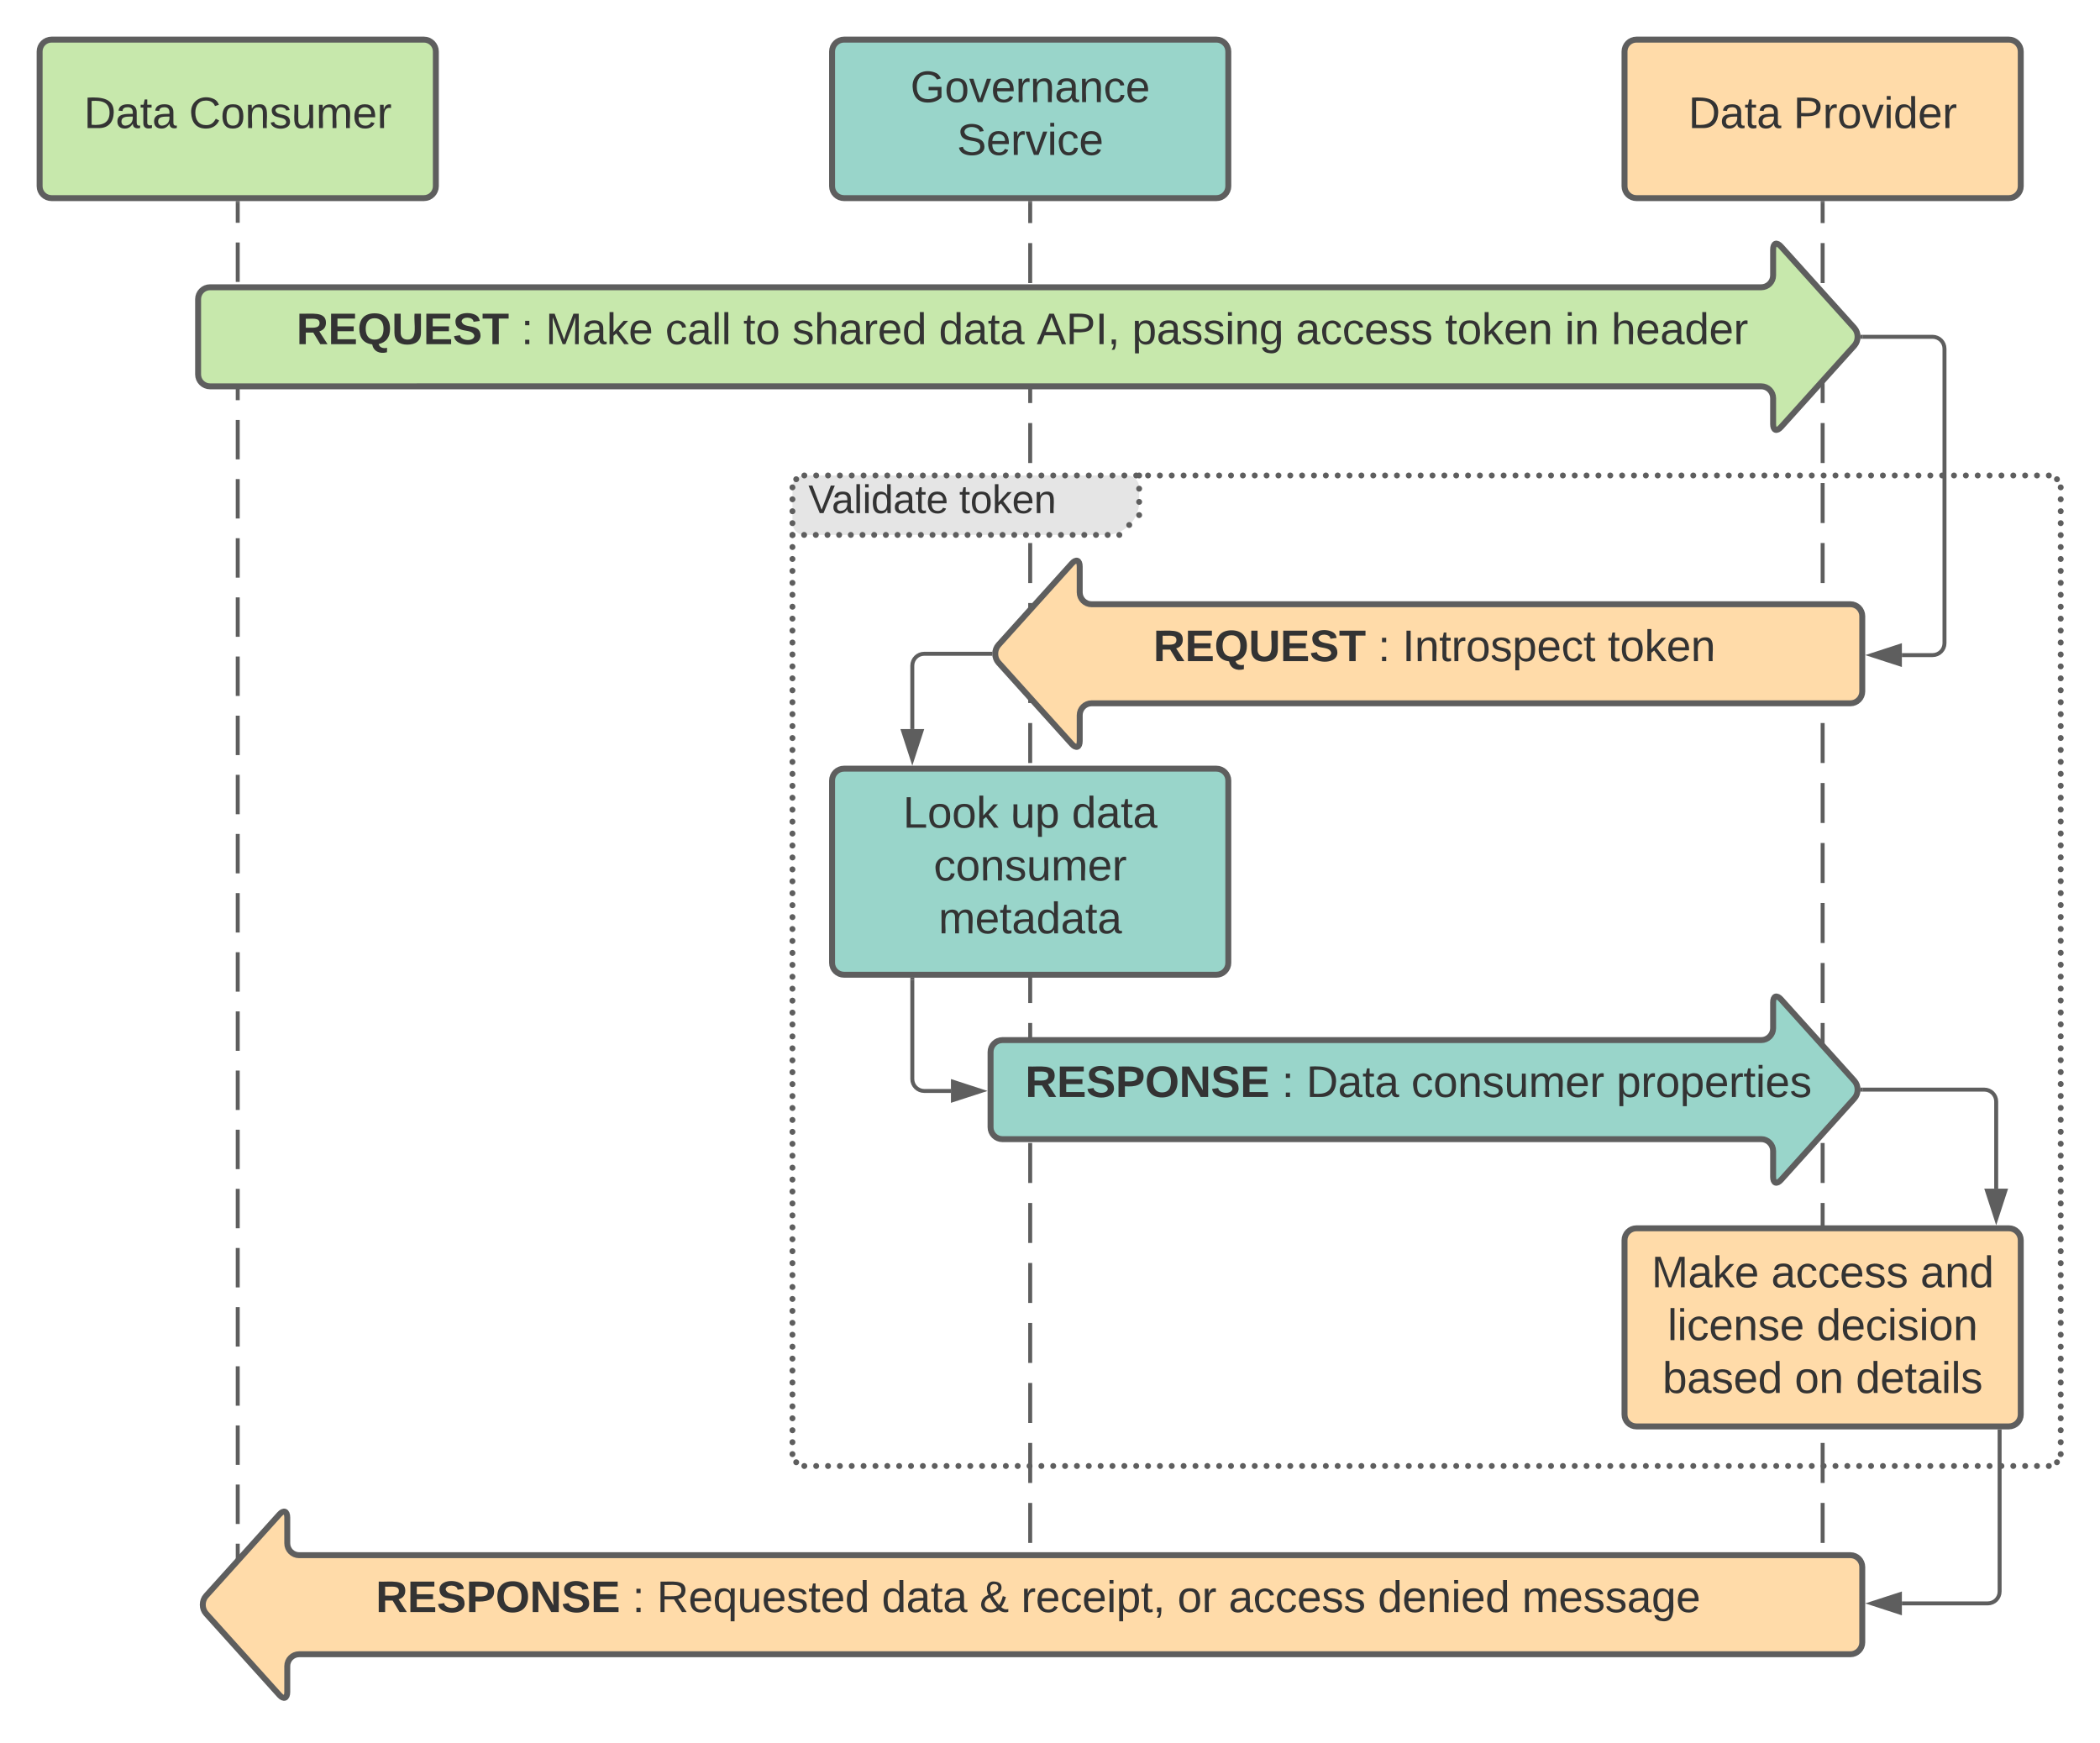 <svg xmlns="http://www.w3.org/2000/svg" xmlns:xlink="http://www.w3.org/1999/xlink" xmlns:lucid="lucid" width="1060" height="880"><g transform="translate(-260 -80)" lucid:page-tab-id="0_0"><path d="M0 0h1500v1000H0z" fill="#fff"/><g class="lucid-layer" lucid:layer-id="NBSU-nPsYJ95" display="block"><path d="M280 106c0-3.3 2.7-6 6-6h188c3.3 0 6 2.7 6 6v68c0 3.3-2.7 6-6 6H286c-3.3 0-6-2.7-6-6z" stroke="#5e5e5e" stroke-width="3" fill="#c7e8ac"/><use xlink:href="#a" transform="matrix(1,0,0,1,285,105) translate(17.346 39.653)"/><use xlink:href="#b" transform="matrix(1,0,0,1,285,105) translate(70.37 39.653)"/><path d="M680 106c0-3.3 2.7-6 6-6h188c3.3 0 6 2.7 6 6v68c0 3.3-2.7 6-6 6H686c-3.3 0-6-2.7-6-6z" stroke="#5e5e5e" stroke-width="3" fill="#99d5ca"/><use xlink:href="#c" transform="matrix(1,0,0,1,685,105) translate(34.537 26.528)"/><use xlink:href="#d" transform="matrix(1,0,0,1,685,105) translate(58.025 53.194)"/><path d="M1080 106c0-3.3 2.7-6 6-6h188c3.3 0 6 2.7 6 6v68c0 3.3-2.7 6-6 6h-188c-3.3 0-6-2.7-6-6z" stroke="#5e5e5e" stroke-width="3" fill="#ffdba9"/><use xlink:href="#a" transform="matrix(1,0,0,1,1085,105) translate(27.222 39.653)"/><use xlink:href="#e" transform="matrix(1,0,0,1,1085,105) translate(80.247 39.653)"/><path d="M380 182.5v9.95m0 9.95v19.9m0 9.96v19.9m0 9.95V282m0 9.97v19.9m0 9.95v19.9m0 9.95v19.9m0 9.96v19.9m0 9.95v19.9m0 9.96v19.9m0 9.95V491m0 9.94v19.9m0 9.96v19.9m0 9.95v19.9m0 9.96v19.9m0 9.96v19.9m0 9.96v19.9m0 9.95v19.9m0 9.95v19.9m0 9.96v19.9m0 9.95v19.9m0 9.96v19.9m0 9.94v19.9m0 9.95v19.9m0 9.95V899" stroke="#5e5e5e" stroke-width="2" fill="none"/><path d="M381 182.53h-2v-1.03h2z" fill="#5e5e5e"/><path d="M380 898.97V900M780 182.5v10.1m0 10.1v20.18m0 10.1v20.18m0 10.1v20.18m0 10.1v20.18m0 10.1v20.2m0 10.08v20.2m0 10.08v20.2m0 10.1v20.18m0 10.1v20.18m0 10.1v20.18m0 10.1v20.18m0 10.1V556m0 10.08v20.2m0 10.08v20.2m0 10.08v20.2m0 10.1v20.18m0 10.1v20.18m0 10.1v20.18m0 10.1v20.18m0 10.1v20.2m0 10.08v20.2m0 10.08v20.2m0 10.1V879" stroke="#5e5e5e" stroke-width="2" fill="none"/><path d="M781 182.53h-2v-1.03h2z" fill="#5e5e5e"/><path d="M780 878.97V880M1180 182.5v10.1m0 10.1v20.18m0 10.1v20.18m0 10.1v20.18m0 10.1v20.18m0 10.1v20.2m0 10.08v20.2m0 10.08v20.2m0 10.1v20.18m0 10.1v20.18m0 10.1v20.18m0 10.1v20.18m0 10.1V556m0 10.08v20.2m0 10.08v20.2m0 10.08v20.2m0 10.1v20.18m0 10.1v20.18m0 10.1v20.18m0 10.1v20.18m0 10.1v20.2m0 10.08v20.2m0 10.08v20.2m0 10.1V879" stroke="#5e5e5e" stroke-width="2" fill="none"/><path d="M1181 182.53h-2v-1.03h2z" fill="#5e5e5e"/><path d="M1180 878.97V880" stroke="#5e5e5e" stroke-width="2" fill="none"/></g><g class="lucid-layer" lucid:layer-id="NCSUxsx.DmiC" display="block"><path d="M360 231c0-3.3 2.7-6 6-6h783c3.3 0 6-2.7 6-6v-13c0-3.3 1.8-4 4-1.54l37 41.08c2.2 2.46 2.2 6.46 0 8.92l-37 41.08c-2.2 2.46-4 1.77-4-1.54v-13c0-3.3-2.7-6-6-6H366c-3.3 0-6-2.7-6-6z" stroke="#5e5e5e" stroke-width="3" fill="#c7e8ac"/><use xlink:href="#f" transform="matrix(1,0,0,1,365,205) translate(44.642 48.715)"/><use xlink:href="#g" transform="matrix(1,0,0,1,365,205) translate(158.037 48.715)"/><use xlink:href="#h" transform="matrix(1,0,0,1,365,205) translate(170.383 48.715)"/><use xlink:href="#i" transform="matrix(1,0,0,1,365,205) translate(230.815 48.715)"/><use xlink:href="#j" transform="matrix(1,0,0,1,365,205) translate(270.198 48.715)"/><use xlink:href="#k" transform="matrix(1,0,0,1,365,205) translate(294.889 48.715)"/><use xlink:href="#l" transform="matrix(1,0,0,1,365,205) translate(368.901 48.715)"/><use xlink:href="#m" transform="matrix(1,0,0,1,365,205) translate(418.284 48.715)"/><use xlink:href="#n" transform="matrix(1,0,0,1,365,205) translate(466.432 48.715)"/><use xlink:href="#o" transform="matrix(1,0,0,1,365,205) translate(549.086 48.715)"/><use xlink:href="#p" transform="matrix(1,0,0,1,365,205) translate(624.395 48.715)"/><use xlink:href="#q" transform="matrix(1,0,0,1,365,205) translate(684.889 48.715)"/><use xlink:href="#r" transform="matrix(1,0,0,1,365,205) translate(708.284 48.715)"/><path d="M1200 429c0 3.3-2.7 6-6 6H811c-3.3 0-6 2.7-6 6v13c0 3.3-1.8 4-4 1.54l-37-41.08c-2.2-2.46-2.2-6.46 0-8.92l37-41.08c2.2-2.46 4-1.77 4 1.54v13c0 3.3 2.7 6 6 6h383c3.3 0 6 2.7 6 6z" stroke="#5e5e5e" stroke-width="3" fill="#ffdba9"/><use xlink:href="#f" transform="matrix(1,4.440892098500626e-16,-4.440892098500626e-16,1,765,365) translate(77.153 48.715)"/><use xlink:href="#g" transform="matrix(1,4.440892098500626e-16,-4.440892098500626e-16,1,765,365) translate(190.548 48.715)"/><use xlink:href="#s" transform="matrix(1,4.440892098500626e-16,-4.440892098500626e-16,1,765,365) translate(202.894 48.715)"/><use xlink:href="#t" transform="matrix(1,4.440892098500626e-16,-4.440892098500626e-16,1,765,365) translate(306.536 48.715)"/><path d="M760 611c0-3.3 2.7-6 6-6h383c3.3 0 6-2.7 6-6v-13c0-3.3 1.8-4 4-1.54l37 41.08c2.2 2.46 2.2 6.46 0 8.92l-37 41.08c-2.2 2.46-4 1.77-4-1.54v-13c0-3.3-2.7-6-6-6H766c-3.3 0-6-2.7-6-6z" stroke="#5e5e5e" stroke-width="3" fill="#99d5ca"/><use xlink:href="#u" transform="matrix(1,0,0,1,765,585) translate(12.481 48.715)"/><use xlink:href="#g" transform="matrix(1,0,0,1,765,585) translate(141.988 48.715)"/><use xlink:href="#v" transform="matrix(1,0,0,1,765,585) translate(154.333 48.715)"/><use xlink:href="#w" transform="matrix(1,0,0,1,765,585) translate(207.358 48.715)"/><use xlink:href="#x" transform="matrix(1,0,0,1,765,585) translate(310.938 48.715)"/><path d="M1080 706c0-3.3 2.7-6 6-6h188c3.3 0 6 2.7 6 6v88c0 3.3-2.7 6-6 6h-188c-3.3 0-6-2.7-6-6z" stroke="#5e5e5e" stroke-width="3" fill="#ffdba9"/><use xlink:href="#y" transform="matrix(1,0,0,1,1092,712) translate(1.611 17.778)"/><use xlink:href="#o" transform="matrix(1,0,0,1,1092,712) translate(62.043 17.778)"/><use xlink:href="#z" transform="matrix(1,0,0,1,1092,712) translate(137.352 17.778)"/><use xlink:href="#A" transform="matrix(1,0,0,1,1092,712) translate(9.728 44.444)"/><use xlink:href="#B" transform="matrix(1,0,0,1,1092,712) translate(84.914 44.444)"/><use xlink:href="#C" transform="matrix(1,0,0,1,1092,712) translate(7.198 71.111)"/><use xlink:href="#D" transform="matrix(1,0,0,1,1092,712) translate(73.864 71.111)"/><use xlink:href="#E" transform="matrix(1,0,0,1,1092,712) translate(104.728 71.111)"/><g><path d="M1200 909c0 3.3-2.7 6-6 6H411c-3.3 0-6 2.7-6 6v13c0 3.3-1.8 4-4 1.54l-37-41.08c-2.2-2.46-2.2-6.46 0-8.92l37-41.08c2.2-2.46 4-1.77 4 1.54v13c0 3.3 2.7 6 6 6h783c3.3 0 6 2.7 6 6z" stroke="#5e5e5e" stroke-width="3" fill="#ffdba9"/></g><g><use xlink:href="#u" transform="matrix(1,4.440892098500626e-16,-4.440892098500626e-16,1,365,845) translate(84.684 48.715)"/><use xlink:href="#g" transform="matrix(1,4.440892098500626e-16,-4.440892098500626e-16,1,365,845) translate(214.19 48.715)"/><use xlink:href="#F" transform="matrix(1,4.440892098500626e-16,-4.440892098500626e-16,1,365,845) translate(226.536 48.715)"/><use xlink:href="#l" transform="matrix(1,4.440892098500626e-16,-4.440892098500626e-16,1,365,845) translate(340.054 48.715)"/><use xlink:href="#G" transform="matrix(1,4.440892098500626e-16,-4.440892098500626e-16,1,365,845) translate(389.437 48.715)"/><use xlink:href="#H" transform="matrix(1,4.440892098500626e-16,-4.440892098500626e-16,1,365,845) translate(410.425 48.715)"/><use xlink:href="#I" transform="matrix(1,4.440892098500626e-16,-4.440892098500626e-16,1,365,845) translate(489.314 48.715)"/><use xlink:href="#o" transform="matrix(1,4.440892098500626e-16,-4.440892098500626e-16,1,365,845) translate(515.178 48.715)"/><use xlink:href="#J" transform="matrix(1,4.440892098500626e-16,-4.440892098500626e-16,1,365,845) translate(590.486 48.715)"/><use xlink:href="#K" transform="matrix(1,4.440892098500626e-16,-4.440892098500626e-16,1,365,845) translate(663.264 48.715)"/></g><path d="M660 326c0-3.3 2.7-6 6-6h163c3.3 0 6 2.7 6 6v8c0 3.3-1.9 7.9-4.24 10.24l-1.52 1.52C826.9 348.1 822.3 350 819 350H666c-3.3 0-6-2.7-6-6z" fill="#e5e5e5"/><path d="M835 320v20l-10 10H660" fill="none"/><path d="M836.5 320c0 .83-.67 1.5-1.5 1.5s-1.5-.67-1.5-1.5.67-1.5 1.5-1.5 1.5.67 1.5 1.5zm0 6.67c0 .83-.67 1.5-1.5 1.5s-1.5-.67-1.5-1.5.67-1.5 1.5-1.5 1.5.67 1.5 1.5zm0 6.66c0 .83-.67 1.5-1.5 1.5s-1.5-.67-1.5-1.5.67-1.5 1.5-1.5 1.5.67 1.5 1.5zm0 6.67c0 .83-.67 1.5-1.5 1.5s-1.5-.67-1.5-1.5.67-1.5 1.5-1.5 1.5.67 1.5 1.5zm-5 5c0 .83-.67 1.5-1.5 1.5s-1.5-.67-1.5-1.5.67-1.5 1.5-1.5 1.5.67 1.5 1.5zm-5 5c0 .83-.67 1.5-1.5 1.5s-1.5-.67-1.5-1.5.67-1.5 1.5-1.5 1.5.67 1.5 1.5zm-5.9 0c0 .83-.66 1.5-1.5 1.5-.82 0-1.5-.67-1.5-1.5s.68-1.5 1.5-1.5c.84 0 1.5.67 1.5 1.5zm-5.9 0c0 .83-.66 1.5-1.5 1.5-.8 0-1.5-.67-1.5-1.5s.7-1.5 1.5-1.5c.84 0 1.5.67 1.5 1.5zm-5.88 0c0 .83-.67 1.5-1.5 1.5s-1.5-.67-1.5-1.5.67-1.5 1.5-1.5 1.5.67 1.5 1.5zm-5.9 0c0 .83-.66 1.5-1.5 1.5-.82 0-1.5-.67-1.5-1.5s.68-1.5 1.5-1.5c.84 0 1.5.67 1.5 1.5zm-5.88 0c0 .83-.68 1.5-1.5 1.5-.83 0-1.5-.67-1.5-1.5s.67-1.5 1.5-1.5c.82 0 1.5.67 1.5 1.5zm-5.9 0c0 .83-.67 1.5-1.5 1.5s-1.5-.67-1.5-1.5.67-1.5 1.5-1.5 1.5.67 1.5 1.5zm-5.9 0c0 .83-.66 1.5-1.5 1.5-.82 0-1.5-.67-1.5-1.5s.68-1.5 1.5-1.5c.84 0 1.5.67 1.5 1.5zm-5.88 0c0 .83-.67 1.5-1.5 1.5s-1.5-.67-1.5-1.5.67-1.5 1.5-1.5 1.5.67 1.5 1.5zm-5.9 0c0 .83-.67 1.5-1.5 1.5-.82 0-1.5-.67-1.5-1.5s.68-1.5 1.5-1.5c.83 0 1.5.67 1.5 1.5zm-5.9 0c0 .83-.66 1.5-1.5 1.5-.82 0-1.5-.67-1.5-1.5s.68-1.5 1.5-1.5c.84 0 1.5.67 1.5 1.5zm-5.88 0c0 .83-.67 1.5-1.5 1.5s-1.5-.67-1.5-1.5.67-1.5 1.5-1.5 1.5.67 1.5 1.5zm-5.9 0c0 .83-.67 1.5-1.5 1.5-.82 0-1.5-.67-1.5-1.5s.68-1.5 1.5-1.5c.83 0 1.5.67 1.5 1.5zm-5.9 0c0 .83-.66 1.5-1.5 1.5-.82 0-1.5-.67-1.5-1.5s.68-1.5 1.5-1.5c.84 0 1.5.67 1.5 1.5zm-5.88 0c0 .83-.67 1.5-1.5 1.5s-1.5-.67-1.5-1.5.67-1.5 1.5-1.5 1.5.67 1.5 1.5zm-5.9 0c0 .83-.66 1.5-1.5 1.5-.82 0-1.5-.67-1.5-1.5s.68-1.5 1.5-1.5c.84 0 1.5.67 1.5 1.5zm-5.9 0c0 .83-.66 1.5-1.5 1.5-.8 0-1.5-.67-1.5-1.5s.7-1.5 1.5-1.5c.84 0 1.5.67 1.5 1.5zm-5.88 0c0 .83-.67 1.5-1.5 1.5s-1.5-.67-1.5-1.5.67-1.5 1.5-1.5 1.5.67 1.5 1.5zm-5.9 0c0 .83-.66 1.5-1.5 1.5-.82 0-1.5-.67-1.5-1.5s.68-1.5 1.5-1.5c.84 0 1.5.67 1.5 1.5zm-5.88 0c0 .83-.68 1.5-1.5 1.5-.83 0-1.5-.67-1.5-1.5s.67-1.5 1.5-1.5c.82 0 1.5.67 1.5 1.5zm-5.9 0c0 .83-.67 1.5-1.5 1.5s-1.5-.67-1.5-1.5.67-1.5 1.5-1.5 1.5.67 1.5 1.5zm-5.9 0c0 .83-.66 1.5-1.5 1.5-.82 0-1.5-.67-1.5-1.5s.68-1.5 1.5-1.5c.84 0 1.5.67 1.5 1.5zm-5.88 0c0 .83-.67 1.5-1.5 1.5s-1.5-.67-1.5-1.5.67-1.5 1.5-1.5 1.5.67 1.5 1.5zm-5.9 0c0 .83-.67 1.5-1.5 1.5-.82 0-1.5-.67-1.5-1.5s.68-1.5 1.5-1.5c.83 0 1.5.67 1.5 1.5zm-5.9 0c0 .83-.66 1.5-1.5 1.5-.82 0-1.5-.67-1.5-1.5s.68-1.5 1.5-1.5c.84 0 1.5.67 1.5 1.5zm-5.88 0c0 .83-.67 1.5-1.5 1.5s-1.5-.67-1.5-1.5.67-1.5 1.5-1.5 1.5.67 1.5 1.5zm-5.9 0c0 .83-.67 1.5-1.5 1.5-.82 0-1.5-.67-1.5-1.5s.68-1.5 1.5-1.5c.83 0 1.5.67 1.5 1.5zm-5.9 0c0 .83-.66 1.5-1.5 1.5-.82 0-1.5-.67-1.5-1.5s.68-1.5 1.5-1.5c.84 0 1.5.67 1.5 1.5zm-5.88 0c0 .83-.67 1.5-1.5 1.5s-1.5-.67-1.5-1.5.67-1.5 1.5-1.5 1.5.67 1.5 1.5z" fill="#5e5e5e"/><path d="M660 326c0-3.3 2.7-6 6-6h628c3.3 0 6 2.7 6 6v488c0 3.3-2.7 6-6 6H666c-3.3 0-6-2.7-6-6z" fill="none"/><path d="M661.5 326c0 .83-.67 1.5-1.5 1.5s-1.5-.67-1.5-1.5.67-1.5 1.5-1.5 1.5.67 1.5 1.5zm1.9-4.1c0 .82-.68 1.5-1.5 1.5-.83 0-1.5-.68-1.5-1.5 0-.83.67-1.5 1.5-1.5.82 0 1.5.67 1.5 1.5zm4.1-1.9c0 .83-.67 1.5-1.5 1.5s-1.5-.67-1.5-1.5.67-1.5 1.5-1.5 1.5.67 1.5 1.5zm5.98 0c0 .83-.67 1.5-1.5 1.5s-1.5-.67-1.5-1.5.67-1.5 1.5-1.5 1.5.67 1.5 1.5zm5.98 0c0 .83-.67 1.5-1.5 1.5s-1.5-.67-1.5-1.5.67-1.5 1.5-1.5 1.5.67 1.5 1.5zm5.98 0c0 .83-.67 1.5-1.5 1.5s-1.5-.67-1.5-1.5.67-1.5 1.5-1.5 1.5.67 1.5 1.5zm5.98 0c0 .83-.67 1.5-1.5 1.5-.82 0-1.5-.67-1.5-1.5s.68-1.5 1.5-1.5c.83 0 1.5.67 1.5 1.5zm5.98 0c0 .83-.67 1.5-1.5 1.5-.82 0-1.5-.67-1.5-1.5s.68-1.5 1.5-1.5c.83 0 1.5.67 1.5 1.5zm6 0c0 .83-.7 1.5-1.5 1.5-.84 0-1.5-.67-1.5-1.5s.66-1.5 1.5-1.5c.8 0 1.5.67 1.5 1.5zm5.97 0c0 .83-.67 1.5-1.5 1.5s-1.5-.67-1.5-1.5.67-1.5 1.5-1.5 1.5.67 1.5 1.5zm5.98 0c0 .83-.67 1.5-1.5 1.5s-1.5-.67-1.5-1.5.67-1.5 1.5-1.5 1.5.67 1.5 1.5zm5.98 0c0 .83-.67 1.5-1.5 1.5s-1.5-.67-1.5-1.5.67-1.5 1.5-1.5 1.5.67 1.5 1.5zm5.98 0c0 .83-.66 1.5-1.5 1.5-.82 0-1.5-.67-1.5-1.5s.68-1.5 1.5-1.5c.84 0 1.5.67 1.5 1.5zm6 0c0 .83-.68 1.5-1.5 1.5-.84 0-1.5-.67-1.5-1.5s.66-1.5 1.5-1.5c.82 0 1.5.67 1.5 1.5zm5.97 0c0 .83-.67 1.5-1.5 1.5s-1.5-.67-1.5-1.5.67-1.5 1.5-1.5 1.5.67 1.5 1.5zm5.98 0c0 .83-.67 1.5-1.5 1.5s-1.5-.67-1.5-1.5.67-1.5 1.5-1.5 1.5.67 1.5 1.5zm5.98 0c0 .83-.67 1.5-1.5 1.5s-1.5-.67-1.5-1.5.67-1.5 1.5-1.5 1.5.67 1.5 1.5zm5.98 0c0 .83-.66 1.5-1.5 1.5-.8 0-1.5-.67-1.5-1.5s.7-1.5 1.5-1.5c.84 0 1.5.67 1.5 1.5zm6 0c0 .83-.68 1.5-1.5 1.5-.83 0-1.5-.67-1.5-1.5s.67-1.5 1.5-1.5c.82 0 1.5.67 1.5 1.5zm5.98 0c0 .83-.68 1.5-1.5 1.5-.83 0-1.5-.67-1.5-1.5s.67-1.5 1.5-1.5c.82 0 1.5.67 1.5 1.5zm5.98 0c0 .83-.67 1.5-1.5 1.5s-1.5-.67-1.5-1.5.67-1.5 1.5-1.5 1.5.67 1.5 1.5zm5.98 0c0 .83-.67 1.5-1.5 1.5s-1.5-.67-1.5-1.5.67-1.5 1.5-1.5 1.5.67 1.5 1.5zm5.98 0c0 .83-.67 1.5-1.5 1.5s-1.5-.67-1.5-1.5.67-1.5 1.5-1.5 1.5.67 1.5 1.5zm5.98 0c0 .83-.67 1.5-1.5 1.5s-1.5-.67-1.5-1.5.67-1.5 1.5-1.5 1.5.67 1.5 1.5zm5.98 0c0 .83-.67 1.5-1.5 1.5s-1.5-.67-1.5-1.5.67-1.5 1.5-1.5 1.5.67 1.5 1.5zm5.98 0c0 .83-.67 1.5-1.5 1.5s-1.5-.67-1.5-1.5.67-1.5 1.5-1.5 1.5.67 1.5 1.5zm5.98 0c0 .83-.67 1.5-1.5 1.5s-1.5-.67-1.5-1.5.67-1.5 1.5-1.5 1.5.67 1.5 1.5zm5.98 0c0 .83-.67 1.5-1.5 1.5-.82 0-1.5-.67-1.5-1.5s.68-1.5 1.5-1.5c.83 0 1.5.67 1.5 1.5zm5.98 0c0 .83-.67 1.5-1.5 1.5-.82 0-1.5-.67-1.5-1.5s.68-1.5 1.5-1.5c.83 0 1.5.67 1.5 1.5zm6 0c0 .83-.7 1.5-1.5 1.5-.84 0-1.5-.67-1.5-1.5s.66-1.5 1.5-1.5c.8 0 1.5.67 1.5 1.5zm5.97 0c0 .83-.67 1.5-1.5 1.5s-1.5-.67-1.5-1.5.67-1.5 1.5-1.5 1.5.67 1.5 1.5zm5.98 0c0 .83-.67 1.5-1.5 1.5s-1.5-.67-1.5-1.5.67-1.5 1.5-1.5 1.5.67 1.5 1.5zm5.98 0c0 .83-.67 1.5-1.5 1.5s-1.5-.67-1.5-1.5.67-1.5 1.5-1.5 1.5.67 1.5 1.5zm5.98 0c0 .83-.66 1.5-1.5 1.5-.82 0-1.5-.67-1.5-1.5s.68-1.5 1.5-1.5c.84 0 1.5.67 1.5 1.5zm6 0c0 .83-.68 1.5-1.5 1.5-.84 0-1.5-.67-1.5-1.5s.66-1.5 1.5-1.5c.82 0 1.5.67 1.5 1.5zm5.97 0c0 .83-.67 1.5-1.5 1.5s-1.5-.67-1.5-1.5.67-1.5 1.5-1.5 1.5.67 1.5 1.5zm5.98 0c0 .83-.67 1.5-1.5 1.5s-1.5-.67-1.5-1.5.67-1.5 1.5-1.5 1.5.67 1.5 1.5zm5.98 0c0 .83-.67 1.5-1.5 1.5s-1.5-.67-1.5-1.5.67-1.5 1.5-1.5 1.5.67 1.5 1.5zm5.98 0c0 .83-.66 1.5-1.5 1.5-.8 0-1.5-.67-1.5-1.5s.7-1.5 1.5-1.5c.84 0 1.5.67 1.5 1.5zm6 0c0 .83-.68 1.5-1.5 1.5-.83 0-1.5-.67-1.5-1.5s.67-1.5 1.5-1.5c.82 0 1.5.67 1.5 1.5zm5.98 0c0 .83-.68 1.5-1.5 1.5-.83 0-1.5-.67-1.5-1.5s.67-1.5 1.5-1.5c.82 0 1.5.67 1.5 1.5zm5.98 0c0 .83-.67 1.5-1.5 1.5s-1.5-.67-1.5-1.5.67-1.5 1.5-1.5 1.5.67 1.5 1.5zm5.98 0c0 .83-.67 1.5-1.5 1.5s-1.5-.67-1.5-1.5.67-1.5 1.5-1.5 1.5.67 1.5 1.5zm5.98 0c0 .83-.67 1.5-1.5 1.5s-1.5-.67-1.5-1.5.67-1.5 1.5-1.5 1.5.67 1.5 1.5zm5.98 0c0 .83-.67 1.5-1.5 1.5s-1.5-.67-1.5-1.5.67-1.5 1.5-1.5 1.5.67 1.5 1.5zm5.98 0c0 .83-.67 1.5-1.5 1.5s-1.5-.67-1.5-1.5.67-1.5 1.5-1.5 1.5.67 1.5 1.5zm5.98 0c0 .83-.67 1.5-1.5 1.5s-1.5-.67-1.5-1.5.67-1.5 1.5-1.5 1.5.67 1.5 1.5zm5.98 0c0 .83-.67 1.5-1.5 1.5s-1.5-.67-1.5-1.5.67-1.5 1.5-1.5 1.5.67 1.5 1.5zm5.98 0c0 .83-.67 1.5-1.5 1.5-.82 0-1.5-.67-1.5-1.5s.68-1.5 1.5-1.5c.83 0 1.5.67 1.5 1.5zm5.98 0c0 .83-.67 1.5-1.5 1.5-.82 0-1.5-.67-1.5-1.5s.68-1.5 1.5-1.5c.83 0 1.5.67 1.5 1.5zm6 0c0 .83-.7 1.5-1.5 1.5-.84 0-1.5-.67-1.5-1.5s.66-1.5 1.5-1.5c.8 0 1.5.67 1.5 1.5zm5.97 0c0 .83-.67 1.5-1.5 1.5s-1.5-.67-1.5-1.5.67-1.5 1.5-1.5 1.5.67 1.5 1.5zm5.98 0c0 .83-.67 1.5-1.5 1.5s-1.5-.67-1.5-1.5.67-1.5 1.5-1.5 1.5.67 1.5 1.5zm5.98 0c0 .83-.67 1.5-1.5 1.5s-1.5-.67-1.5-1.5.67-1.5 1.5-1.5 1.5.67 1.5 1.5zm5.98 0c0 .83-.66 1.5-1.5 1.5-.82 0-1.5-.67-1.5-1.5s.68-1.5 1.5-1.5c.84 0 1.5.67 1.5 1.5zm6 0c0 .83-.68 1.5-1.5 1.5-.84 0-1.5-.67-1.5-1.5s.66-1.5 1.5-1.5c.82 0 1.5.67 1.5 1.5zm5.97 0c0 .83-.67 1.5-1.5 1.5s-1.5-.67-1.5-1.5.67-1.5 1.5-1.5 1.5.67 1.5 1.5zm5.98 0c0 .83-.67 1.5-1.5 1.5s-1.5-.67-1.5-1.5.67-1.5 1.5-1.5 1.5.67 1.5 1.5zm5.98 0c0 .83-.67 1.5-1.5 1.5s-1.5-.67-1.5-1.5.67-1.5 1.5-1.5 1.5.67 1.5 1.5zm5.98 0c0 .83-.66 1.5-1.5 1.5-.8 0-1.5-.67-1.5-1.5s.7-1.5 1.5-1.5c.84 0 1.5.67 1.5 1.5zm6 0c0 .83-.68 1.5-1.5 1.5-.83 0-1.5-.67-1.5-1.5s.67-1.5 1.5-1.5c.82 0 1.5.67 1.5 1.5zm5.98 0c0 .83-.68 1.5-1.5 1.5-.83 0-1.5-.67-1.5-1.5s.67-1.5 1.5-1.5c.82 0 1.5.67 1.5 1.5zm5.98 0c0 .83-.67 1.5-1.5 1.5s-1.5-.67-1.5-1.5.67-1.5 1.5-1.5 1.5.67 1.5 1.5zm5.98 0c0 .83-.67 1.5-1.5 1.5s-1.5-.67-1.5-1.5.67-1.5 1.5-1.5 1.5.67 1.5 1.5zm5.98 0c0 .83-.67 1.5-1.5 1.5s-1.5-.67-1.5-1.5.67-1.5 1.5-1.5 1.5.67 1.5 1.5zm5.98 0c0 .83-.67 1.5-1.5 1.5s-1.5-.67-1.5-1.5.67-1.5 1.5-1.5 1.5.67 1.5 1.5zm5.98 0c0 .83-.67 1.5-1.5 1.5s-1.5-.67-1.5-1.5.67-1.5 1.5-1.5 1.5.67 1.5 1.5zm5.98 0c0 .83-.67 1.5-1.5 1.5s-1.5-.67-1.5-1.5.67-1.5 1.5-1.5 1.5.67 1.5 1.5zm5.98 0c0 .83-.67 1.5-1.5 1.5s-1.5-.67-1.5-1.5.67-1.5 1.5-1.5 1.5.67 1.5 1.5zm5.98 0c0 .83-.67 1.5-1.5 1.5-.82 0-1.5-.67-1.5-1.5s.68-1.5 1.5-1.5c.83 0 1.5.67 1.5 1.5zm5.98 0c0 .83-.67 1.5-1.5 1.5-.82 0-1.5-.67-1.5-1.5s.68-1.5 1.5-1.5c.83 0 1.5.67 1.5 1.5zm6 0c0 .83-.7 1.5-1.5 1.5-.84 0-1.5-.67-1.5-1.5s.66-1.5 1.5-1.5c.8 0 1.5.67 1.5 1.5zm5.97 0c0 .83-.67 1.5-1.5 1.5s-1.5-.67-1.5-1.5.67-1.5 1.5-1.5 1.5.67 1.5 1.5zm5.98 0c0 .83-.67 1.5-1.5 1.5s-1.5-.67-1.5-1.5.67-1.5 1.5-1.5 1.5.67 1.5 1.5zm5.98 0c0 .83-.67 1.5-1.5 1.5s-1.5-.67-1.5-1.5.67-1.5 1.5-1.5 1.5.67 1.5 1.5zm5.98 0c0 .83-.66 1.5-1.5 1.5-.82 0-1.5-.67-1.5-1.5s.68-1.5 1.5-1.5c.84 0 1.5.67 1.5 1.5zm6 0c0 .83-.68 1.5-1.5 1.5-.84 0-1.5-.67-1.5-1.5s.66-1.5 1.5-1.5c.82 0 1.5.67 1.5 1.5zm5.97 0c0 .83-.67 1.5-1.5 1.5s-1.5-.67-1.5-1.5.67-1.5 1.5-1.5 1.5.67 1.5 1.5zm5.98 0c0 .83-.67 1.5-1.5 1.5s-1.5-.67-1.5-1.5.67-1.5 1.5-1.5 1.5.67 1.5 1.5zm5.98 0c0 .83-.67 1.5-1.5 1.5s-1.5-.67-1.5-1.5.67-1.5 1.5-1.5 1.5.67 1.5 1.5zm5.98 0c0 .83-.66 1.5-1.5 1.5-.8 0-1.5-.67-1.5-1.5s.7-1.5 1.5-1.5c.84 0 1.5.67 1.5 1.5zm6 0c0 .83-.68 1.5-1.5 1.5-.83 0-1.5-.67-1.5-1.5s.67-1.5 1.5-1.5c.82 0 1.5.67 1.5 1.5zm5.98 0c0 .83-.68 1.5-1.5 1.5-.83 0-1.5-.67-1.5-1.5s.67-1.5 1.5-1.5c.82 0 1.5.67 1.5 1.5zm5.98 0c0 .83-.67 1.5-1.5 1.5s-1.5-.67-1.5-1.5.67-1.5 1.5-1.5 1.5.67 1.5 1.5zm5.98 0c0 .83-.67 1.5-1.5 1.5s-1.5-.67-1.5-1.5.67-1.5 1.5-1.5 1.5.67 1.5 1.5zm5.98 0c0 .83-.67 1.5-1.5 1.5s-1.5-.67-1.5-1.5.67-1.5 1.5-1.5 1.5.67 1.5 1.5zm5.98 0c0 .83-.67 1.5-1.5 1.5s-1.5-.67-1.5-1.5.67-1.5 1.5-1.5 1.5.67 1.5 1.5zm5.98 0c0 .83-.67 1.5-1.5 1.5s-1.5-.67-1.5-1.5.67-1.5 1.5-1.5 1.5.67 1.5 1.5zm5.98 0c0 .83-.67 1.5-1.5 1.5s-1.5-.67-1.5-1.5.67-1.5 1.5-1.5 1.5.67 1.5 1.5zm5.98 0c0 .83-.67 1.5-1.5 1.5s-1.5-.67-1.5-1.5.67-1.5 1.5-1.5 1.5.67 1.5 1.5zm5.98 0c0 .83-.67 1.5-1.5 1.5-.82 0-1.5-.67-1.5-1.5s.68-1.5 1.5-1.5c.83 0 1.5.67 1.5 1.5zm5.98 0c0 .83-.67 1.5-1.5 1.5-.82 0-1.5-.67-1.5-1.5s.68-1.5 1.5-1.5c.83 0 1.5.67 1.5 1.5zm6 0c0 .83-.7 1.5-1.5 1.5-.84 0-1.5-.67-1.5-1.5s.66-1.5 1.5-1.5c.8 0 1.5.67 1.5 1.5zm5.97 0c0 .83-.67 1.5-1.5 1.5s-1.5-.67-1.5-1.5.67-1.5 1.5-1.5 1.5.67 1.5 1.5zm5.98 0c0 .83-.67 1.5-1.5 1.5s-1.5-.67-1.5-1.5.67-1.5 1.5-1.5 1.5.67 1.5 1.5zm5.98 0c0 .83-.67 1.5-1.5 1.5s-1.5-.67-1.5-1.5.67-1.5 1.5-1.5 1.5.67 1.5 1.5zm5.98 0c0 .83-.66 1.5-1.5 1.5-.82 0-1.5-.67-1.5-1.5s.68-1.5 1.5-1.5c.84 0 1.5.67 1.5 1.5zm6 0c0 .83-.68 1.5-1.5 1.5-.84 0-1.5-.67-1.5-1.5s.66-1.5 1.5-1.5c.82 0 1.5.67 1.5 1.5zm5.97 0c0 .83-.67 1.5-1.5 1.5s-1.5-.67-1.5-1.5.67-1.5 1.5-1.5 1.5.67 1.5 1.5zm5.98 0c0 .83-.67 1.5-1.5 1.5s-1.5-.67-1.5-1.5.67-1.5 1.5-1.5 1.5.67 1.5 1.5zm5.98 0c0 .83-.67 1.5-1.5 1.5s-1.5-.67-1.5-1.5.67-1.5 1.5-1.5 1.5.67 1.5 1.5zm5.98 0c0 .83-.66 1.5-1.5 1.5-.8 0-1.5-.67-1.5-1.5s.7-1.5 1.5-1.5c.84 0 1.5.67 1.5 1.5zm6 0c0 .83-.68 1.5-1.5 1.5-.83 0-1.5-.67-1.5-1.5s.67-1.5 1.5-1.5c.82 0 1.5.67 1.5 1.5zm5.98 0c0 .83-.68 1.5-1.5 1.5-.83 0-1.5-.67-1.5-1.5s.67-1.5 1.5-1.5c.82 0 1.5.67 1.5 1.5zm5.98 0c0 .83-.67 1.5-1.5 1.5s-1.5-.67-1.5-1.5.67-1.5 1.5-1.5 1.5.67 1.5 1.5zm5.98 0c0 .83-.67 1.5-1.5 1.5s-1.5-.67-1.5-1.5.67-1.5 1.5-1.5 1.5.67 1.5 1.5zm5.98 0c0 .83-.67 1.5-1.5 1.5s-1.5-.67-1.5-1.5.67-1.5 1.5-1.5 1.5.67 1.5 1.5zm5.98 0c0 .83-.67 1.5-1.5 1.5s-1.5-.67-1.5-1.5.67-1.5 1.5-1.5 1.5.67 1.5 1.5zm4.1 1.9c0 .82-.67 1.5-1.5 1.5-.82 0-1.5-.68-1.5-1.5 0-.83.68-1.5 1.5-1.5.83 0 1.5.67 1.5 1.5zm1.9 4.1c0 .83-.67 1.5-1.5 1.5s-1.5-.67-1.5-1.5.67-1.5 1.5-1.5 1.5.67 1.5 1.5zm0 6.02c0 .83-.67 1.5-1.5 1.5s-1.5-.67-1.5-1.5c0-.82.67-1.5 1.5-1.5s1.5.68 1.5 1.5zm0 6.03c0 .83-.67 1.5-1.5 1.5s-1.5-.67-1.5-1.5.67-1.5 1.5-1.5 1.5.67 1.5 1.5zm0 6.02c0 .83-.67 1.5-1.5 1.5s-1.5-.67-1.5-1.5c0-.82.67-1.5 1.5-1.5s1.5.68 1.5 1.5zm0 6.03c0 .83-.67 1.5-1.5 1.5s-1.5-.67-1.5-1.5.67-1.5 1.5-1.5 1.5.67 1.5 1.5zm0 6.02c0 .83-.67 1.5-1.5 1.5s-1.5-.67-1.5-1.5c0-.82.67-1.5 1.5-1.5s1.5.68 1.5 1.5zm0 6.03c0 .83-.67 1.5-1.5 1.5s-1.5-.67-1.5-1.5.67-1.5 1.5-1.5 1.5.67 1.5 1.5zm0 6.02c0 .83-.67 1.5-1.5 1.5s-1.5-.67-1.5-1.5.67-1.5 1.5-1.5 1.5.67 1.5 1.5zm0 6.03c0 .83-.67 1.5-1.5 1.5s-1.5-.67-1.5-1.5.67-1.5 1.5-1.5 1.5.67 1.5 1.5zm0 6.02c0 .83-.67 1.5-1.5 1.5s-1.5-.67-1.5-1.5.67-1.5 1.5-1.5 1.5.67 1.5 1.5zm0 6.03c0 .83-.67 1.5-1.5 1.5s-1.5-.67-1.5-1.5.67-1.5 1.5-1.5 1.5.67 1.5 1.5zm0 6.02c0 .83-.67 1.5-1.5 1.5s-1.5-.67-1.5-1.5.67-1.5 1.5-1.5 1.5.67 1.5 1.5zm0 6.03c0 .82-.67 1.5-1.5 1.5s-1.5-.68-1.5-1.5c0-.83.67-1.5 1.5-1.5s1.5.67 1.5 1.5zm0 6.02c0 .83-.67 1.5-1.5 1.5s-1.5-.67-1.5-1.5.67-1.5 1.5-1.5 1.5.67 1.5 1.5zm0 6.03c0 .82-.67 1.5-1.5 1.5s-1.5-.68-1.5-1.5c0-.83.67-1.5 1.5-1.5s1.5.67 1.5 1.5zm0 6.02c0 .83-.67 1.5-1.5 1.5s-1.5-.67-1.5-1.5.67-1.5 1.5-1.5 1.5.67 1.5 1.5zm0 6.03c0 .82-.67 1.5-1.5 1.5s-1.5-.68-1.5-1.5c0-.83.67-1.5 1.5-1.5s1.5.67 1.5 1.5zm0 6.02c0 .83-.67 1.5-1.5 1.5s-1.5-.67-1.5-1.5.67-1.5 1.5-1.5 1.5.67 1.5 1.5zm0 6.02c0 .83-.67 1.5-1.5 1.5s-1.5-.67-1.5-1.5c0-.82.67-1.5 1.5-1.5s1.5.68 1.5 1.5zm0 6.03c0 .83-.67 1.5-1.5 1.5s-1.5-.67-1.5-1.5.67-1.5 1.5-1.5 1.5.67 1.5 1.5zm0 6.02c0 .82-.67 1.5-1.5 1.5s-1.5-.68-1.5-1.5c0-.83.67-1.5 1.5-1.5s1.5.67 1.5 1.5zm0 6.02c0 .83-.67 1.5-1.5 1.5s-1.5-.67-1.5-1.5.67-1.5 1.5-1.5 1.5.67 1.5 1.5zm0 6.02c0 .83-.67 1.5-1.5 1.5s-1.5-.67-1.5-1.5.67-1.5 1.5-1.5 1.5.67 1.5 1.5zm0 6.03c0 .83-.67 1.5-1.5 1.5s-1.5-.67-1.5-1.5.67-1.5 1.5-1.5 1.5.67 1.5 1.5zm0 6.02c0 .82-.67 1.5-1.5 1.5s-1.5-.68-1.5-1.5c0-.84.67-1.5 1.5-1.5s1.5.66 1.5 1.5zm0 6.02c0 .83-.67 1.5-1.5 1.5s-1.5-.67-1.5-1.5.67-1.5 1.5-1.5 1.5.67 1.5 1.5zm0 6.02c0 .83-.67 1.5-1.5 1.5s-1.5-.67-1.5-1.5.67-1.5 1.5-1.5 1.5.67 1.5 1.5zm0 6.03c0 .83-.67 1.5-1.5 1.5s-1.5-.67-1.5-1.5.67-1.5 1.5-1.5 1.5.67 1.5 1.5zm0 6.02c0 .82-.67 1.5-1.5 1.5s-1.5-.68-1.5-1.5c0-.84.67-1.5 1.5-1.5s1.5.66 1.5 1.5zm0 6.02c0 .82-.67 1.5-1.5 1.5s-1.5-.68-1.5-1.5c0-.83.67-1.5 1.5-1.5s1.5.67 1.5 1.5zm0 6.02c0 .83-.67 1.5-1.5 1.5s-1.5-.67-1.5-1.5.67-1.5 1.5-1.5 1.5.67 1.5 1.5zm0 6.03c0 .82-.67 1.5-1.5 1.5s-1.5-.68-1.5-1.5c0-.83.67-1.5 1.5-1.5s1.5.67 1.5 1.5zm0 6.02c0 .82-.67 1.5-1.5 1.5s-1.5-.68-1.5-1.5c0-.84.67-1.5 1.5-1.5s1.5.66 1.5 1.5zm0 6c0 .84-.67 1.5-1.5 1.5s-1.5-.66-1.5-1.5c0-.8.67-1.5 1.5-1.5s1.5.7 1.5 1.5zm0 6.04c0 .83-.67 1.5-1.5 1.5s-1.5-.67-1.5-1.5.67-1.5 1.5-1.5 1.5.67 1.5 1.5zm0 6.02c0 .83-.67 1.5-1.5 1.5s-1.5-.67-1.5-1.5c0-.82.67-1.5 1.5-1.5s1.5.68 1.5 1.5zm0 6.03c0 .82-.67 1.5-1.5 1.5s-1.5-.68-1.5-1.5c0-.84.67-1.5 1.5-1.5s1.5.66 1.5 1.5zm0 6c0 .84-.67 1.5-1.5 1.5s-1.5-.66-1.5-1.5c0-.8.67-1.5 1.5-1.5s1.5.7 1.5 1.5zm0 6.04c0 .83-.67 1.5-1.5 1.5s-1.5-.67-1.5-1.5.67-1.5 1.5-1.5 1.5.67 1.5 1.5zm0 6.02c0 .83-.67 1.5-1.5 1.5s-1.5-.67-1.5-1.5.67-1.5 1.5-1.5 1.5.67 1.5 1.5zm0 6.03c0 .82-.67 1.5-1.5 1.5s-1.5-.68-1.5-1.5c0-.84.67-1.5 1.5-1.5s1.5.66 1.5 1.5zm0 6c0 .84-.67 1.5-1.5 1.5s-1.5-.66-1.5-1.5c0-.82.67-1.5 1.5-1.5s1.5.68 1.5 1.5zm0 6.04c0 .83-.67 1.5-1.5 1.5s-1.5-.67-1.5-1.5.67-1.5 1.5-1.5 1.5.67 1.5 1.5zm0 6.02c0 .83-.67 1.5-1.5 1.5s-1.5-.67-1.5-1.5.67-1.5 1.5-1.5 1.5.67 1.5 1.5zm0 6.03c0 .8-.67 1.5-1.5 1.5s-1.5-.7-1.5-1.5c0-.84.67-1.5 1.5-1.5s1.5.66 1.5 1.5zm0 6c0 .84-.67 1.5-1.5 1.5s-1.5-.66-1.5-1.5c0-.82.67-1.5 1.5-1.5s1.5.68 1.5 1.5zm0 6.04c0 .82-.67 1.5-1.5 1.5s-1.5-.68-1.5-1.5c0-.83.67-1.5 1.5-1.5s1.5.67 1.5 1.5zm0 6.02c0 .83-.67 1.5-1.5 1.5s-1.5-.67-1.5-1.5.67-1.5 1.5-1.5 1.5.67 1.5 1.5zm0 6.03c0 .8-.67 1.5-1.5 1.5s-1.5-.7-1.5-1.5c0-.84.67-1.5 1.5-1.5s1.5.66 1.5 1.5zm0 6c0 .84-.67 1.5-1.5 1.5s-1.5-.66-1.5-1.5c0-.82.67-1.5 1.5-1.5s1.5.68 1.5 1.5zm0 6.03c0 .83-.67 1.5-1.5 1.5s-1.5-.67-1.5-1.5c0-.82.67-1.5 1.5-1.5s1.5.68 1.5 1.5zm0 6.03c0 .83-.67 1.5-1.5 1.5s-1.5-.67-1.5-1.5.67-1.5 1.5-1.5 1.5.67 1.5 1.5zm0 6.02c0 .83-.67 1.5-1.5 1.5s-1.5-.67-1.5-1.5c0-.82.67-1.5 1.5-1.5s1.5.68 1.5 1.5zm0 6.03c0 .84-.67 1.5-1.5 1.5s-1.5-.66-1.5-1.5c0-.82.67-1.5 1.5-1.5s1.5.68 1.5 1.5zm0 6.03c0 .83-.67 1.5-1.5 1.5s-1.5-.67-1.5-1.5.67-1.5 1.5-1.5 1.5.67 1.5 1.5zm0 6.03c0 .83-.67 1.5-1.5 1.5s-1.5-.67-1.5-1.5.67-1.5 1.5-1.5 1.5.67 1.5 1.5zm0 6.02c0 .83-.67 1.5-1.5 1.5s-1.5-.67-1.5-1.5.67-1.5 1.5-1.5 1.5.67 1.5 1.5zm0 6.03c0 .84-.67 1.5-1.5 1.5s-1.5-.66-1.5-1.5c0-.82.67-1.5 1.5-1.5s1.5.68 1.5 1.5zm0 6.03c0 .83-.67 1.5-1.5 1.5s-1.5-.67-1.5-1.5.67-1.5 1.5-1.5 1.5.67 1.5 1.5zm0 6.03c0 .83-.67 1.5-1.5 1.5s-1.5-.67-1.5-1.5.67-1.5 1.5-1.5 1.5.67 1.5 1.5zm0 6.02c0 .83-.67 1.5-1.5 1.5s-1.5-.67-1.5-1.5.67-1.5 1.5-1.5 1.5.67 1.5 1.5zm0 6.03c0 .83-.67 1.5-1.5 1.5s-1.5-.67-1.5-1.5c0-.82.67-1.5 1.5-1.5s1.5.68 1.5 1.5zm0 6.03c0 .83-.67 1.5-1.5 1.5s-1.5-.67-1.5-1.5.67-1.5 1.5-1.5 1.5.67 1.5 1.5zm0 6.03c0 .82-.67 1.5-1.5 1.5s-1.5-.68-1.5-1.5c0-.83.67-1.5 1.5-1.5s1.5.67 1.5 1.5zm0 6.02c0 .83-.67 1.5-1.5 1.5s-1.5-.67-1.5-1.5.67-1.5 1.5-1.5 1.5.67 1.5 1.5zm0 6.02c0 .83-.67 1.5-1.5 1.5s-1.5-.67-1.5-1.5c0-.82.67-1.5 1.5-1.5s1.5.68 1.5 1.5zm0 6.03c0 .83-.67 1.5-1.5 1.5s-1.5-.67-1.5-1.5.67-1.5 1.5-1.5 1.5.67 1.5 1.5zm0 6.02c0 .83-.67 1.5-1.5 1.5s-1.5-.67-1.5-1.5c0-.82.67-1.5 1.5-1.5s1.5.68 1.5 1.5zm0 6.03c0 .83-.67 1.5-1.5 1.5s-1.5-.67-1.5-1.5.67-1.5 1.5-1.5 1.5.67 1.5 1.5zm0 6.02c0 .83-.67 1.5-1.5 1.5s-1.5-.67-1.5-1.5c0-.82.67-1.5 1.5-1.5s1.5.68 1.5 1.5zm0 6.03c0 .83-.67 1.5-1.5 1.5s-1.5-.67-1.5-1.5.67-1.5 1.5-1.5 1.5.67 1.5 1.5zm0 6.02c0 .83-.67 1.5-1.5 1.5s-1.5-.67-1.5-1.5.67-1.5 1.5-1.5 1.5.67 1.5 1.5zm0 6.03c0 .83-.67 1.5-1.5 1.5s-1.5-.67-1.5-1.5.67-1.5 1.5-1.5 1.5.67 1.5 1.5zm0 6.02c0 .83-.67 1.5-1.5 1.5s-1.5-.67-1.5-1.5.67-1.5 1.5-1.5 1.5.67 1.5 1.5zm0 6.03c0 .83-.67 1.5-1.5 1.5s-1.5-.67-1.5-1.5.67-1.5 1.5-1.5 1.5.67 1.5 1.5zm0 6.02c0 .83-.67 1.5-1.5 1.5s-1.5-.67-1.5-1.5.67-1.5 1.5-1.5 1.5.67 1.5 1.5zm0 6.03c0 .82-.67 1.5-1.5 1.5s-1.5-.68-1.5-1.5c0-.83.67-1.5 1.5-1.5s1.5.67 1.5 1.5zm0 6.02c0 .83-.67 1.5-1.5 1.5s-1.5-.67-1.5-1.5.67-1.5 1.5-1.5 1.5.67 1.5 1.5zm0 6.03c0 .82-.67 1.5-1.5 1.5s-1.5-.68-1.5-1.5c0-.83.67-1.5 1.5-1.5s1.5.67 1.5 1.5zm0 6.02c0 .83-.67 1.5-1.5 1.5s-1.5-.67-1.5-1.5.67-1.5 1.5-1.5 1.5.67 1.5 1.5zm0 6.03c0 .82-.67 1.5-1.5 1.5s-1.5-.68-1.5-1.5c0-.83.67-1.5 1.5-1.5s1.5.67 1.5 1.5zm0 6.02c0 .83-.67 1.5-1.5 1.5s-1.5-.67-1.5-1.5.67-1.5 1.5-1.5 1.5.67 1.5 1.5zm-1.9 4.1c0 .83-.67 1.5-1.5 1.5-.82 0-1.5-.67-1.5-1.5 0-.82.68-1.5 1.5-1.5.83 0 1.5.68 1.5 1.5zm-4.1 1.9c0 .83-.67 1.5-1.5 1.5s-1.5-.67-1.5-1.5.67-1.5 1.5-1.5 1.5.67 1.5 1.5zm-5.98 0c0 .83-.67 1.5-1.5 1.5s-1.5-.67-1.5-1.5.67-1.5 1.5-1.5 1.5.67 1.5 1.5zm-5.98 0c0 .83-.67 1.5-1.5 1.5s-1.5-.67-1.5-1.5.67-1.5 1.5-1.5 1.5.67 1.5 1.5zm-5.98 0c0 .83-.67 1.5-1.5 1.5s-1.5-.67-1.5-1.5.67-1.5 1.5-1.5 1.5.67 1.5 1.5zm-5.98 0c0 .83-.68 1.5-1.5 1.5-.83 0-1.5-.67-1.5-1.5s.67-1.5 1.5-1.5c.82 0 1.5.67 1.5 1.5zm-5.98 0c0 .83-.68 1.5-1.5 1.5-.83 0-1.5-.67-1.5-1.5s.67-1.5 1.5-1.5c.82 0 1.5.67 1.5 1.5zm-6 0c0 .83-.66 1.5-1.5 1.5-.8 0-1.5-.67-1.5-1.5s.7-1.5 1.5-1.5c.84 0 1.5.67 1.5 1.5zm-5.97 0c0 .83-.67 1.5-1.5 1.5s-1.5-.67-1.5-1.5.67-1.5 1.5-1.5 1.5.67 1.5 1.5zm-5.98 0c0 .83-.67 1.5-1.5 1.5s-1.5-.67-1.5-1.5.67-1.5 1.5-1.5 1.5.67 1.5 1.5zm-5.98 0c0 .83-.67 1.5-1.5 1.5s-1.5-.67-1.5-1.5.67-1.5 1.5-1.5 1.5.67 1.5 1.5zm-5.98 0c0 .83-.68 1.5-1.5 1.5-.84 0-1.5-.67-1.5-1.5s.66-1.5 1.5-1.5c.82 0 1.5.67 1.5 1.5zm-6 0c0 .83-.66 1.5-1.5 1.5-.82 0-1.5-.67-1.5-1.5s.68-1.5 1.5-1.5c.84 0 1.5.67 1.5 1.5zm-5.97 0c0 .83-.67 1.5-1.5 1.5s-1.5-.67-1.5-1.5.67-1.5 1.5-1.5 1.5.67 1.5 1.5zm-5.98 0c0 .83-.67 1.5-1.5 1.5s-1.5-.67-1.5-1.5.67-1.5 1.5-1.5 1.5.67 1.5 1.5zm-5.98 0c0 .83-.67 1.5-1.5 1.5s-1.5-.67-1.5-1.5.67-1.5 1.5-1.5 1.5.67 1.5 1.5zm-5.98 0c0 .83-.7 1.5-1.5 1.5-.84 0-1.5-.67-1.5-1.5s.66-1.5 1.5-1.5c.8 0 1.5.67 1.5 1.5zm-6 0c0 .83-.67 1.5-1.5 1.5-.82 0-1.5-.67-1.5-1.5s.68-1.5 1.5-1.5c.83 0 1.5.67 1.5 1.5zm-5.98 0c0 .83-.67 1.5-1.5 1.5-.82 0-1.5-.67-1.5-1.5s.68-1.5 1.5-1.5c.83 0 1.5.67 1.5 1.5zm-5.98 0c0 .83-.67 1.5-1.5 1.5s-1.5-.67-1.5-1.5.67-1.5 1.5-1.5 1.5.67 1.5 1.5zm-5.98 0c0 .83-.67 1.5-1.5 1.5s-1.5-.67-1.5-1.5.67-1.5 1.5-1.5 1.5.67 1.5 1.5zm-5.98 0c0 .83-.67 1.5-1.5 1.5s-1.5-.67-1.5-1.5.67-1.5 1.5-1.5 1.5.67 1.5 1.5zm-5.98 0c0 .83-.67 1.5-1.5 1.5s-1.5-.67-1.5-1.5.67-1.5 1.5-1.5 1.5.67 1.5 1.5zm-5.98 0c0 .83-.67 1.5-1.5 1.5s-1.5-.67-1.5-1.5.67-1.5 1.5-1.5 1.5.67 1.5 1.5zm-5.98 0c0 .83-.67 1.5-1.5 1.5s-1.5-.67-1.5-1.5.67-1.5 1.5-1.5 1.5.67 1.5 1.5zm-5.98 0c0 .83-.67 1.5-1.5 1.5s-1.5-.67-1.5-1.5.67-1.5 1.5-1.5 1.5.67 1.5 1.5zm-5.98 0c0 .83-.68 1.5-1.5 1.5-.83 0-1.5-.67-1.5-1.5s.67-1.5 1.5-1.5c.82 0 1.5.67 1.5 1.5zm-5.98 0c0 .83-.68 1.5-1.5 1.5-.83 0-1.5-.67-1.5-1.5s.67-1.5 1.5-1.5c.82 0 1.5.67 1.5 1.5zm-6 0c0 .83-.66 1.5-1.5 1.5-.8 0-1.5-.67-1.5-1.5s.7-1.5 1.5-1.5c.84 0 1.5.67 1.5 1.5zm-5.97 0c0 .83-.67 1.5-1.5 1.5s-1.5-.67-1.5-1.5.67-1.5 1.5-1.5 1.5.67 1.5 1.5zm-5.98 0c0 .83-.67 1.5-1.5 1.5s-1.5-.67-1.5-1.5.67-1.5 1.5-1.5 1.5.67 1.5 1.5zm-5.98 0c0 .83-.67 1.5-1.5 1.5s-1.5-.67-1.5-1.5.67-1.5 1.5-1.5 1.5.67 1.5 1.5zm-5.98 0c0 .83-.68 1.5-1.5 1.5-.84 0-1.5-.67-1.5-1.5s.66-1.5 1.5-1.5c.82 0 1.5.67 1.5 1.5zm-6 0c0 .83-.66 1.5-1.5 1.5-.82 0-1.5-.67-1.5-1.5s.68-1.5 1.5-1.5c.84 0 1.5.67 1.5 1.5zm-5.97 0c0 .83-.67 1.5-1.5 1.5s-1.5-.67-1.5-1.5.67-1.5 1.5-1.5 1.5.67 1.5 1.5zm-5.98 0c0 .83-.67 1.5-1.5 1.5s-1.5-.67-1.5-1.5.67-1.5 1.5-1.5 1.5.67 1.5 1.5zm-5.98 0c0 .83-.67 1.5-1.5 1.5s-1.5-.67-1.5-1.5.67-1.5 1.5-1.5 1.5.67 1.5 1.5zm-5.98 0c0 .83-.7 1.5-1.5 1.5-.84 0-1.5-.67-1.5-1.5s.66-1.5 1.5-1.5c.8 0 1.5.67 1.5 1.5zm-6 0c0 .83-.67 1.5-1.5 1.5-.82 0-1.5-.67-1.5-1.5s.68-1.5 1.5-1.5c.83 0 1.5.67 1.5 1.5zm-5.98 0c0 .83-.67 1.5-1.5 1.5-.82 0-1.5-.67-1.5-1.5s.68-1.5 1.5-1.5c.83 0 1.5.67 1.5 1.5zm-5.98 0c0 .83-.67 1.5-1.5 1.5s-1.5-.67-1.5-1.5.67-1.5 1.5-1.5 1.5.67 1.5 1.5zm-5.98 0c0 .83-.67 1.5-1.5 1.5s-1.5-.67-1.5-1.5.67-1.5 1.5-1.5 1.5.67 1.5 1.5zm-5.98 0c0 .83-.67 1.5-1.5 1.5s-1.5-.67-1.5-1.5.67-1.5 1.5-1.5 1.5.67 1.5 1.5zm-5.98 0c0 .83-.67 1.5-1.5 1.5s-1.5-.67-1.5-1.5.67-1.5 1.5-1.5 1.5.67 1.5 1.5zm-5.98 0c0 .83-.67 1.5-1.5 1.5s-1.5-.67-1.5-1.5.67-1.5 1.5-1.5 1.5.67 1.5 1.5zm-5.98 0c0 .83-.67 1.5-1.5 1.5s-1.5-.67-1.5-1.5.67-1.5 1.5-1.5 1.5.67 1.5 1.5zm-5.98 0c0 .83-.67 1.5-1.5 1.5s-1.5-.67-1.5-1.5.67-1.5 1.5-1.5 1.5.67 1.5 1.5zm-5.98 0c0 .83-.68 1.5-1.5 1.5-.83 0-1.5-.67-1.5-1.5s.67-1.5 1.5-1.5c.82 0 1.5.67 1.5 1.5zm-5.98 0c0 .83-.68 1.5-1.5 1.5-.83 0-1.5-.67-1.5-1.5s.67-1.5 1.5-1.5c.82 0 1.5.67 1.5 1.5zm-6 0c0 .83-.66 1.5-1.5 1.5-.8 0-1.5-.67-1.5-1.5s.7-1.5 1.5-1.5c.84 0 1.5.67 1.5 1.5zm-5.97 0c0 .83-.67 1.5-1.5 1.5s-1.5-.67-1.5-1.5.67-1.5 1.5-1.5 1.5.67 1.5 1.5zm-5.98 0c0 .83-.67 1.5-1.5 1.5s-1.5-.67-1.5-1.5.67-1.5 1.5-1.5 1.5.67 1.5 1.5zm-5.98 0c0 .83-.67 1.5-1.5 1.5s-1.5-.67-1.5-1.5.67-1.5 1.5-1.5 1.5.67 1.5 1.5zm-5.98 0c0 .83-.68 1.5-1.5 1.5-.84 0-1.5-.67-1.5-1.5s.66-1.5 1.5-1.5c.82 0 1.5.67 1.5 1.5zm-6 0c0 .83-.66 1.5-1.5 1.5-.82 0-1.5-.67-1.5-1.5s.68-1.5 1.5-1.5c.84 0 1.5.67 1.5 1.5zm-5.97 0c0 .83-.67 1.5-1.5 1.5s-1.5-.67-1.5-1.5.67-1.5 1.5-1.5 1.5.67 1.5 1.5zm-5.98 0c0 .83-.67 1.5-1.5 1.5s-1.5-.67-1.5-1.5.67-1.5 1.5-1.5 1.5.67 1.5 1.5zm-5.98 0c0 .83-.67 1.5-1.5 1.5s-1.5-.67-1.5-1.5.67-1.5 1.5-1.5 1.5.67 1.5 1.5zm-5.98 0c0 .83-.7 1.5-1.5 1.5-.84 0-1.5-.67-1.5-1.5s.66-1.5 1.5-1.5c.8 0 1.5.67 1.5 1.5zm-6 0c0 .83-.67 1.5-1.5 1.5-.82 0-1.5-.67-1.5-1.5s.68-1.5 1.5-1.5c.83 0 1.5.67 1.5 1.5zm-5.98 0c0 .83-.67 1.5-1.5 1.5-.82 0-1.5-.67-1.5-1.5s.68-1.5 1.5-1.5c.83 0 1.5.67 1.5 1.5zm-5.98 0c0 .83-.67 1.5-1.5 1.5s-1.5-.67-1.5-1.5.67-1.5 1.5-1.5 1.5.67 1.5 1.5zm-5.98 0c0 .83-.67 1.5-1.5 1.5s-1.5-.67-1.5-1.5.67-1.5 1.5-1.5 1.5.67 1.5 1.5zm-5.98 0c0 .83-.67 1.5-1.5 1.5s-1.5-.67-1.5-1.5.67-1.5 1.5-1.5 1.5.67 1.5 1.5zm-5.98 0c0 .83-.67 1.5-1.5 1.5s-1.5-.67-1.5-1.5.67-1.5 1.5-1.5 1.5.67 1.5 1.5zm-5.98 0c0 .83-.67 1.5-1.5 1.5s-1.5-.67-1.5-1.5.67-1.5 1.5-1.5 1.5.67 1.5 1.5zm-5.98 0c0 .83-.67 1.5-1.5 1.5s-1.5-.67-1.5-1.5.67-1.5 1.5-1.5 1.5.67 1.5 1.5zm-5.98 0c0 .83-.67 1.5-1.5 1.5s-1.5-.67-1.5-1.5.67-1.5 1.5-1.5 1.5.67 1.5 1.5zm-5.98 0c0 .83-.68 1.5-1.5 1.5-.83 0-1.5-.67-1.5-1.5s.67-1.5 1.5-1.5c.82 0 1.5.67 1.5 1.5zm-5.98 0c0 .83-.68 1.5-1.5 1.5-.83 0-1.5-.67-1.5-1.5s.67-1.5 1.5-1.5c.82 0 1.5.67 1.5 1.5zm-6 0c0 .83-.66 1.5-1.5 1.5-.8 0-1.5-.67-1.5-1.5s.7-1.5 1.5-1.5c.84 0 1.5.67 1.5 1.5zm-5.97 0c0 .83-.67 1.5-1.5 1.5s-1.5-.67-1.5-1.5.67-1.5 1.5-1.5 1.5.67 1.5 1.5zm-5.98 0c0 .83-.67 1.5-1.5 1.5s-1.5-.67-1.5-1.5.67-1.5 1.5-1.5 1.5.67 1.5 1.5zm-5.98 0c0 .83-.67 1.5-1.5 1.5s-1.5-.67-1.5-1.5.67-1.5 1.5-1.5 1.5.67 1.5 1.5zm-5.98 0c0 .83-.68 1.5-1.5 1.5-.84 0-1.5-.67-1.5-1.5s.66-1.5 1.5-1.5c.82 0 1.5.67 1.5 1.5zm-6 0c0 .83-.66 1.5-1.5 1.5-.82 0-1.5-.67-1.5-1.5s.68-1.5 1.5-1.5c.84 0 1.5.67 1.5 1.5zm-5.97 0c0 .83-.67 1.5-1.5 1.5s-1.5-.67-1.5-1.5.67-1.5 1.5-1.5 1.5.67 1.5 1.5zm-5.98 0c0 .83-.67 1.5-1.5 1.5s-1.5-.67-1.5-1.5.67-1.5 1.5-1.5 1.5.67 1.5 1.5zm-5.98 0c0 .83-.67 1.5-1.5 1.5s-1.5-.67-1.5-1.5.67-1.5 1.5-1.5 1.5.67 1.5 1.5zm-5.98 0c0 .83-.7 1.5-1.5 1.5-.84 0-1.5-.67-1.5-1.5s.66-1.5 1.5-1.5c.8 0 1.5.67 1.5 1.5zm-6 0c0 .83-.67 1.5-1.5 1.5-.82 0-1.5-.67-1.5-1.5s.68-1.5 1.5-1.5c.83 0 1.5.67 1.5 1.5zm-5.98 0c0 .83-.67 1.5-1.5 1.5-.82 0-1.5-.67-1.5-1.5s.68-1.5 1.5-1.5c.83 0 1.5.67 1.5 1.5zm-5.98 0c0 .83-.67 1.5-1.5 1.5s-1.5-.67-1.5-1.5.67-1.5 1.5-1.5 1.5.67 1.5 1.5zm-5.98 0c0 .83-.67 1.5-1.5 1.5s-1.5-.67-1.5-1.5.67-1.5 1.5-1.5 1.5.67 1.5 1.5zm-5.98 0c0 .83-.67 1.5-1.5 1.5s-1.5-.67-1.5-1.5.67-1.5 1.5-1.5 1.5.67 1.5 1.5zm-5.98 0c0 .83-.67 1.5-1.5 1.5s-1.5-.67-1.5-1.5.67-1.5 1.5-1.5 1.5.67 1.5 1.5zm-5.98 0c0 .83-.67 1.5-1.5 1.5s-1.5-.67-1.5-1.5.67-1.5 1.5-1.5 1.5.67 1.5 1.5zm-5.98 0c0 .83-.67 1.5-1.5 1.5s-1.5-.67-1.5-1.5.67-1.5 1.5-1.5 1.5.67 1.5 1.5zm-5.98 0c0 .83-.67 1.5-1.5 1.5s-1.5-.67-1.5-1.5.67-1.5 1.5-1.5 1.5.67 1.5 1.5zm-5.98 0c0 .83-.68 1.5-1.5 1.5-.83 0-1.5-.67-1.5-1.5s.67-1.5 1.5-1.5c.82 0 1.5.67 1.5 1.5zm-5.98 0c0 .83-.68 1.5-1.5 1.5-.83 0-1.5-.67-1.5-1.5s.67-1.5 1.5-1.5c.82 0 1.5.67 1.5 1.5zm-6 0c0 .83-.66 1.5-1.5 1.5-.8 0-1.5-.67-1.5-1.5s.7-1.5 1.5-1.5c.84 0 1.5.67 1.5 1.5zm-5.97 0c0 .83-.67 1.5-1.5 1.5s-1.5-.67-1.5-1.5.67-1.5 1.5-1.5 1.5.67 1.5 1.5zm-5.98 0c0 .83-.67 1.5-1.5 1.5s-1.5-.67-1.5-1.5.67-1.5 1.5-1.5 1.5.67 1.5 1.5zm-5.98 0c0 .83-.67 1.5-1.5 1.5s-1.5-.67-1.5-1.5.67-1.5 1.5-1.5 1.5.67 1.5 1.5zm-5.98 0c0 .83-.68 1.5-1.5 1.5-.84 0-1.5-.67-1.5-1.5s.66-1.5 1.5-1.5c.82 0 1.5.67 1.5 1.5zm-6 0c0 .83-.66 1.5-1.5 1.5-.82 0-1.5-.67-1.5-1.5s.68-1.5 1.5-1.5c.84 0 1.5.67 1.5 1.5zm-5.97 0c0 .83-.67 1.5-1.5 1.5s-1.5-.67-1.5-1.5.67-1.5 1.5-1.5 1.5.67 1.5 1.5zm-5.98 0c0 .83-.67 1.5-1.5 1.5s-1.5-.67-1.5-1.5.67-1.5 1.5-1.5 1.5.67 1.5 1.5zm-5.98 0c0 .83-.67 1.5-1.5 1.5s-1.5-.67-1.5-1.5.67-1.5 1.5-1.5 1.5.67 1.5 1.5zm-5.98 0c0 .83-.7 1.5-1.5 1.5-.84 0-1.5-.67-1.5-1.5s.66-1.5 1.5-1.5c.8 0 1.5.67 1.5 1.5zm-6 0c0 .83-.67 1.5-1.5 1.5-.82 0-1.5-.67-1.5-1.5s.68-1.5 1.5-1.5c.83 0 1.5.67 1.5 1.5zm-5.98 0c0 .83-.67 1.5-1.5 1.5-.82 0-1.5-.67-1.5-1.5s.68-1.5 1.5-1.5c.83 0 1.5.67 1.5 1.5zm-5.98 0c0 .83-.67 1.5-1.5 1.5s-1.5-.67-1.5-1.5.67-1.5 1.5-1.5 1.5.67 1.5 1.5zm-5.98 0c0 .83-.67 1.5-1.5 1.5s-1.5-.67-1.5-1.5.67-1.5 1.5-1.5 1.5.67 1.5 1.5zm-5.98 0c0 .83-.67 1.5-1.5 1.5s-1.5-.67-1.5-1.5.67-1.5 1.5-1.5 1.5.67 1.5 1.5zm-5.98 0c0 .83-.67 1.5-1.5 1.5s-1.5-.67-1.5-1.5.67-1.5 1.5-1.5 1.5.67 1.5 1.5zm-4.1-1.9c0 .83-.68 1.5-1.5 1.5-.83 0-1.5-.67-1.5-1.5 0-.82.67-1.5 1.5-1.5.82 0 1.5.68 1.5 1.5zm-1.9-4.1c0 .83-.67 1.5-1.5 1.5s-1.5-.67-1.5-1.5.67-1.5 1.5-1.5 1.5.67 1.5 1.5zm0-6.02c0 .82-.67 1.5-1.5 1.5s-1.5-.68-1.5-1.5c0-.83.67-1.5 1.5-1.5s1.5.67 1.5 1.5zm0-6.03c0 .83-.67 1.5-1.5 1.5s-1.5-.67-1.5-1.5.67-1.5 1.5-1.5 1.5.67 1.5 1.5zm0-6.02c0 .82-.67 1.5-1.5 1.5s-1.5-.68-1.5-1.5c0-.83.67-1.5 1.5-1.5s1.5.67 1.5 1.5zm0-6.03c0 .83-.67 1.5-1.5 1.5s-1.5-.67-1.5-1.5.67-1.5 1.5-1.5 1.5.67 1.5 1.5zm0-6.02c0 .82-.67 1.5-1.5 1.5s-1.5-.68-1.5-1.5c0-.83.67-1.5 1.5-1.5s1.5.67 1.5 1.5zm0-6.03c0 .83-.67 1.5-1.5 1.5s-1.5-.67-1.5-1.5.67-1.5 1.5-1.5 1.5.67 1.5 1.5zm0-6.02c0 .83-.67 1.5-1.5 1.5s-1.5-.67-1.5-1.5.67-1.5 1.5-1.5 1.5.67 1.5 1.5zm0-6.03c0 .83-.67 1.5-1.5 1.5s-1.5-.67-1.5-1.5.67-1.5 1.5-1.5 1.5.67 1.5 1.5zm0-6.02c0 .83-.67 1.5-1.5 1.5s-1.5-.67-1.5-1.5.67-1.5 1.5-1.5 1.5.67 1.5 1.5zm0-6.03c0 .83-.67 1.5-1.5 1.5s-1.5-.67-1.5-1.5.67-1.5 1.5-1.5 1.5.67 1.5 1.5zm0-6.02c0 .83-.67 1.5-1.5 1.5s-1.5-.67-1.5-1.5.67-1.5 1.5-1.5 1.5.67 1.5 1.5zm0-6.03c0 .83-.67 1.5-1.5 1.5s-1.5-.67-1.5-1.5c0-.82.67-1.5 1.5-1.5s1.5.68 1.5 1.5zm0-6.02c0 .83-.67 1.5-1.5 1.5s-1.5-.67-1.5-1.5.67-1.5 1.5-1.5 1.5.67 1.5 1.5zm0-6.03c0 .83-.67 1.5-1.5 1.5s-1.5-.67-1.5-1.5c0-.82.67-1.5 1.5-1.5s1.5.68 1.5 1.5zm0-6.02c0 .83-.67 1.5-1.5 1.5s-1.5-.67-1.5-1.5.67-1.5 1.5-1.5 1.5.67 1.5 1.5zm0-6.03c0 .83-.67 1.5-1.5 1.5s-1.5-.67-1.5-1.5c0-.82.67-1.5 1.5-1.5s1.5.68 1.5 1.5zm0-6.02c0 .83-.67 1.5-1.5 1.5s-1.5-.67-1.5-1.5.67-1.5 1.5-1.5 1.5.67 1.5 1.5zm0-6.02c0 .82-.67 1.5-1.5 1.5s-1.5-.68-1.5-1.5c0-.83.67-1.5 1.5-1.5s1.5.67 1.5 1.5zm0-6.03c0 .83-.67 1.5-1.5 1.5s-1.5-.67-1.5-1.5.67-1.5 1.5-1.5 1.5.67 1.5 1.5zm0-6.02c0 .83-.67 1.5-1.5 1.5s-1.5-.67-1.5-1.5c0-.82.67-1.5 1.5-1.5s1.5.68 1.5 1.5zm0-6.02c0 .83-.67 1.5-1.5 1.5s-1.5-.67-1.5-1.5.67-1.5 1.5-1.5 1.5.67 1.5 1.5zm0-6.02c0 .83-.67 1.5-1.5 1.5s-1.5-.67-1.5-1.5.67-1.5 1.5-1.5 1.5.67 1.5 1.5zm0-6.03c0 .83-.67 1.5-1.5 1.5s-1.5-.67-1.5-1.5.67-1.5 1.5-1.5 1.5.67 1.5 1.5zm0-6.02c0 .84-.67 1.5-1.5 1.5s-1.5-.66-1.5-1.5c0-.82.67-1.5 1.5-1.5s1.5.68 1.5 1.5zm0-6.02c0 .83-.67 1.5-1.5 1.5s-1.5-.67-1.5-1.5.67-1.5 1.5-1.5 1.5.67 1.5 1.5zm0-6.02c0 .83-.67 1.5-1.5 1.5s-1.5-.67-1.5-1.5.67-1.5 1.5-1.5 1.5.67 1.5 1.5zm0-6.03c0 .83-.67 1.5-1.5 1.5s-1.5-.67-1.5-1.5.67-1.5 1.5-1.5 1.5.67 1.5 1.5zm0-6.02c0 .84-.67 1.5-1.5 1.5s-1.5-.66-1.5-1.5c0-.82.67-1.5 1.5-1.5s1.5.68 1.5 1.5zm0-6.02c0 .83-.67 1.5-1.5 1.5s-1.5-.67-1.5-1.5c0-.82.67-1.5 1.5-1.5s1.5.68 1.5 1.5zm0-6.02c0 .83-.67 1.5-1.5 1.5s-1.5-.67-1.5-1.5.67-1.5 1.5-1.5 1.5.67 1.5 1.5zm0-6.03c0 .83-.67 1.5-1.5 1.5s-1.5-.67-1.5-1.5c0-.82.67-1.5 1.5-1.5s1.5.68 1.5 1.5zm0-6.02c0 .84-.67 1.5-1.5 1.5s-1.5-.66-1.5-1.5c0-.82.67-1.5 1.5-1.5s1.5.68 1.5 1.5zm0-6c0 .8-.67 1.5-1.5 1.5s-1.5-.7-1.5-1.5c0-.84.67-1.5 1.5-1.5s1.5.66 1.5 1.5zm0-6.04c0 .83-.67 1.5-1.5 1.5s-1.5-.67-1.5-1.5.67-1.5 1.5-1.5 1.5.67 1.5 1.5zm0-6.02c0 .82-.67 1.5-1.5 1.5s-1.5-.68-1.5-1.5c0-.83.67-1.5 1.5-1.5s1.5.67 1.5 1.5zm0-6.03c0 .84-.67 1.5-1.5 1.5s-1.5-.66-1.5-1.5c0-.82.67-1.5 1.5-1.5s1.5.68 1.5 1.5zm0-6c0 .8-.67 1.5-1.5 1.5s-1.5-.7-1.5-1.5c0-.84.67-1.5 1.5-1.5s1.5.66 1.5 1.5zm0-6.04c0 .83-.67 1.5-1.5 1.5s-1.5-.67-1.5-1.5.67-1.5 1.5-1.5 1.5.67 1.5 1.5zm0-6.02c0 .83-.67 1.5-1.5 1.5s-1.5-.67-1.5-1.5.67-1.5 1.5-1.5 1.5.67 1.5 1.5zm0-6.03c0 .84-.67 1.5-1.5 1.5s-1.5-.66-1.5-1.5c0-.82.67-1.5 1.5-1.5s1.5.68 1.5 1.5zm0-6c0 .82-.67 1.5-1.5 1.5s-1.5-.68-1.5-1.5c0-.84.67-1.5 1.5-1.5s1.5.66 1.5 1.5zm0-6.04c0 .83-.67 1.5-1.5 1.5s-1.5-.67-1.5-1.5.67-1.5 1.5-1.5 1.5.67 1.5 1.5zm0-6.02c0 .83-.67 1.5-1.5 1.5s-1.5-.67-1.5-1.5.67-1.5 1.5-1.5 1.5.67 1.5 1.5zm0-6.03c0 .84-.67 1.5-1.5 1.5s-1.5-.66-1.5-1.5c0-.8.67-1.5 1.5-1.5s1.5.7 1.5 1.5zm0-6c0 .82-.67 1.5-1.5 1.5s-1.5-.68-1.5-1.5c0-.84.67-1.5 1.5-1.5s1.5.66 1.5 1.5zm0-6.04c0 .83-.67 1.5-1.5 1.5s-1.5-.67-1.5-1.5c0-.82.67-1.5 1.5-1.5s1.5.68 1.5 1.5zm0-6.02c0 .83-.67 1.5-1.5 1.5s-1.5-.67-1.5-1.5.67-1.5 1.5-1.5 1.5.67 1.5 1.5zm0-6.03c0 .84-.67 1.5-1.5 1.5s-1.5-.66-1.5-1.5c0-.8.67-1.5 1.5-1.5s1.5.7 1.5 1.5zm0-6c0 .82-.67 1.5-1.5 1.5s-1.5-.68-1.5-1.5c0-.84.67-1.5 1.5-1.5s1.5.66 1.5 1.5zm0-6.03c0 .82-.67 1.5-1.5 1.5s-1.5-.68-1.5-1.5c0-.83.67-1.5 1.5-1.5s1.5.67 1.5 1.5zm0-6.03c0 .83-.67 1.5-1.5 1.5s-1.5-.67-1.5-1.5.67-1.5 1.5-1.5 1.5.67 1.5 1.5zm0-6.02c0 .82-.67 1.5-1.5 1.5s-1.5-.68-1.5-1.5c0-.83.67-1.5 1.5-1.5s1.5.67 1.5 1.5zm0-6.03c0 .82-.67 1.5-1.5 1.5s-1.5-.68-1.5-1.5c0-.84.67-1.5 1.5-1.5s1.5.66 1.5 1.5zm0-6.03c0 .83-.67 1.5-1.5 1.5s-1.5-.67-1.5-1.5.67-1.5 1.5-1.5 1.5.67 1.5 1.5zm0-6.03c0 .83-.67 1.5-1.5 1.5s-1.5-.67-1.5-1.5.67-1.5 1.5-1.5 1.5.67 1.5 1.5zm0-6.02c0 .83-.67 1.5-1.5 1.5s-1.5-.67-1.5-1.5.67-1.5 1.5-1.5 1.5.67 1.5 1.5zm0-6.03c0 .82-.67 1.5-1.5 1.5s-1.5-.68-1.5-1.5c0-.84.67-1.5 1.5-1.5s1.5.66 1.5 1.5zm0-6.03c0 .83-.67 1.5-1.5 1.5s-1.5-.67-1.5-1.5.67-1.5 1.5-1.5 1.5.67 1.5 1.5zm0-6.03c0 .83-.67 1.5-1.5 1.5s-1.5-.67-1.5-1.5.67-1.5 1.5-1.5 1.5.67 1.5 1.5zm0-6.02c0 .83-.67 1.5-1.5 1.5s-1.5-.67-1.5-1.5.67-1.5 1.5-1.5 1.5.67 1.5 1.5zm0-6.03c0 .82-.67 1.5-1.5 1.5s-1.5-.68-1.5-1.5c0-.83.67-1.5 1.5-1.5s1.5.67 1.5 1.5zm0-6.03c0 .83-.67 1.5-1.5 1.5s-1.5-.67-1.5-1.5.67-1.5 1.5-1.5 1.5.67 1.5 1.5zm0-6.03c0 .83-.67 1.5-1.5 1.5s-1.5-.67-1.5-1.5c0-.82.67-1.5 1.5-1.5s1.5.68 1.5 1.5zm0-6.02c0 .83-.67 1.5-1.5 1.5s-1.5-.67-1.5-1.5.67-1.5 1.5-1.5 1.5.67 1.5 1.5zm0-6.02c0 .82-.67 1.5-1.5 1.5s-1.5-.68-1.5-1.5c0-.83.67-1.5 1.5-1.5s1.5.67 1.5 1.5zm0-6.03c0 .83-.67 1.5-1.5 1.5s-1.5-.67-1.5-1.5.67-1.5 1.5-1.5 1.5.67 1.5 1.5zm0-6.02c0 .82-.67 1.5-1.5 1.5s-1.5-.68-1.5-1.5c0-.83.67-1.5 1.5-1.5s1.5.67 1.5 1.5zm0-6.03c0 .83-.67 1.5-1.5 1.5s-1.5-.67-1.5-1.5.67-1.5 1.5-1.5 1.5.67 1.5 1.5zm0-6.02c0 .82-.67 1.5-1.5 1.5s-1.5-.68-1.5-1.5c0-.83.67-1.5 1.5-1.5s1.5.67 1.5 1.5zm0-6.03c0 .83-.67 1.5-1.5 1.5s-1.5-.67-1.5-1.5.67-1.5 1.5-1.5 1.5.67 1.5 1.5zm0-6.02c0 .83-.67 1.5-1.5 1.5s-1.5-.67-1.5-1.5.67-1.5 1.5-1.5 1.5.67 1.5 1.5zm0-6.03c0 .83-.67 1.5-1.5 1.5s-1.5-.67-1.5-1.5.67-1.5 1.5-1.5 1.5.67 1.5 1.5zm0-6.02c0 .83-.67 1.5-1.5 1.5s-1.5-.67-1.5-1.5.67-1.5 1.5-1.5 1.5.67 1.5 1.5zm0-6.03c0 .83-.67 1.5-1.5 1.5s-1.5-.67-1.5-1.5.67-1.5 1.5-1.5 1.5.67 1.5 1.5zm0-6.02c0 .83-.67 1.5-1.5 1.5s-1.5-.67-1.5-1.5.67-1.5 1.5-1.5 1.5.67 1.5 1.5zm0-6.03c0 .83-.67 1.5-1.5 1.5s-1.5-.67-1.5-1.5c0-.82.67-1.5 1.5-1.5s1.5.68 1.5 1.5zm0-6.02c0 .83-.67 1.5-1.5 1.5s-1.5-.67-1.5-1.5.67-1.5 1.5-1.5 1.5.67 1.5 1.5zm0-6.03c0 .83-.67 1.5-1.5 1.5s-1.5-.67-1.5-1.5c0-.82.67-1.5 1.5-1.5s1.5.68 1.5 1.5zm0-6.02c0 .83-.67 1.5-1.5 1.5s-1.5-.67-1.5-1.5.67-1.5 1.5-1.5 1.5.67 1.5 1.5zm0-6.03c0 .83-.67 1.5-1.5 1.5s-1.5-.67-1.5-1.5c0-.82.67-1.5 1.5-1.5s1.5.68 1.5 1.5z" fill="#5e5e5e"/><g><use xlink:href="#L" transform="matrix(1,0,0,1,668,320) translate(0 19)"/><use xlink:href="#M" transform="matrix(1,0,0,1,668,320) translate(76.167 19)"/></g><path d="M680 474c0-3.3 2.7-6 6-6h188c3.3 0 6 2.7 6 6v92c0 3.3-2.7 6-6 6H686c-3.3 0-6-2.7-6-6z" stroke="#5e5e5e" stroke-width="3" fill="#99d5ca"/><g><use xlink:href="#N" transform="matrix(1,0,0,1,692,480) translate(23.802 17.778)"/><use xlink:href="#O" transform="matrix(1,0,0,1,692,480) translate(78.123 17.778)"/><use xlink:href="#P" transform="matrix(1,0,0,1,692,480) translate(108.988 17.778)"/><use xlink:href="#Q" transform="matrix(1,0,0,1,692,480) translate(39.296 44.444)"/><use xlink:href="#R" transform="matrix(1,0,0,1,692,480) translate(41.735 71.111)"/></g><path d="M1200.1 250h35.4c3.3 0 6 2.7 6 6v148.67c0 3.3-2.7 6-6 6H1220" stroke="#5e5e5e" stroke-width="2" fill="none"/><path d="M1200.12 251h-1.1l.13-1.6-.1-.4h1.07z" fill="#5e5e5e"/><path d="M1204.74 410.67l14.26-4.64v9.27z" stroke="#5e5e5e" stroke-width="2" fill="#5e5e5e"/><path d="M1269.33 802.5v80.83c0 3.32-2.68 6-6 6H1220" stroke="#5e5e5e" stroke-width="2" fill="none"/><path d="M1270.33 802.53h-2v-1.03h2z" fill="#5e5e5e"/><path d="M1204.74 889.33l14.26-4.63v9.27z" stroke="#5e5e5e" stroke-width="2" fill="#5e5e5e"/><path d="M1200.1 630h61.5c3.3 0 6 2.7 6 6v44" stroke="#5e5e5e" stroke-width="2" fill="none"/><path d="M1200.12 631h-1.1l.13-1.6-.1-.4h1.07z" fill="#5e5e5e"/><path d="M1267.6 695.26l-4.64-14.26h9.27z" stroke="#5e5e5e" stroke-width="2" fill="#5e5e5e"/><path d="M759.9 410h-33.4c-3.3 0-6 2.68-6 6v32" stroke="#5e5e5e" stroke-width="2" fill="none"/><path d="M760.85 410.6l.1.4h-1.07v-2h1.1z" fill="#5e5e5e"/><path d="M720.5 463.26L715.87 449h9.27z" stroke="#5e5e5e" stroke-width="2" fill="#5e5e5e"/><path d="M720.5 574.5v50.17c0 3.3 2.7 6 6 6H740" stroke="#5e5e5e" stroke-width="2" fill="none"/><path d="M721.5 574.53h-2v-1.03h2z" fill="#5e5e5e"/><path d="M755.26 630.67L741 635.3v-9.27z" stroke="#5e5e5e" stroke-width="2" fill="#5e5e5e"/></g><defs><path fill="#333" d="M30-248c118-7 216 8 213 122C240-48 200 0 122 0H30v-248zM63-27c89 8 146-16 146-99s-60-101-146-95v194" id="S"/><path fill="#333" d="M141-36C126-15 110 5 73 4 37 3 15-17 15-53c-1-64 63-63 125-63 3-35-9-54-41-54-24 1-41 7-42 31l-33-3c5-37 33-52 76-52 45 0 72 20 72 64v82c-1 20 7 32 28 27v20c-31 9-61-2-59-35zM48-53c0 20 12 33 32 33 41-3 63-29 60-74-43 2-92-5-92 41" id="T"/><path fill="#333" d="M59-47c-2 24 18 29 38 22v24C64 9 27 4 27-40v-127H5v-23h24l9-43h21v43h35v23H59v120" id="U"/><g id="a"><use transform="matrix(0.062,0,0,0.062,0,0)" xlink:href="#S"/><use transform="matrix(0.062,0,0,0.062,15.988,0)" xlink:href="#T"/><use transform="matrix(0.062,0,0,0.062,28.333,0)" xlink:href="#U"/><use transform="matrix(0.062,0,0,0.062,34.506,0)" xlink:href="#T"/></g><path fill="#333" d="M212-179c-10-28-35-45-73-45-59 0-87 40-87 99 0 60 29 101 89 101 43 0 62-24 78-52l27 14C228-24 195 4 139 4 59 4 22-46 18-125c-6-104 99-153 187-111 19 9 31 26 39 46" id="V"/><path fill="#333" d="M100-194c62-1 85 37 85 99 1 63-27 99-86 99S16-35 15-95c0-66 28-99 85-99zM99-20c44 1 53-31 53-75 0-43-8-75-51-75s-53 32-53 75 10 74 51 75" id="W"/><path fill="#333" d="M117-194c89-4 53 116 60 194h-32v-121c0-31-8-49-39-48C34-167 62-67 57 0H25l-1-190h30c1 10-1 24 2 32 11-22 29-35 61-36" id="X"/><path fill="#333" d="M135-143c-3-34-86-38-87 0 15 53 115 12 119 90S17 21 10-45l28-5c4 36 97 45 98 0-10-56-113-15-118-90-4-57 82-63 122-42 12 7 21 19 24 35" id="Y"/><path fill="#333" d="M84 4C-5 8 30-112 23-190h32v120c0 31 7 50 39 49 72-2 45-101 50-169h31l1 190h-30c-1-10 1-25-2-33-11 22-28 36-60 37" id="Z"/><path fill="#333" d="M210-169c-67 3-38 105-44 169h-31v-121c0-29-5-50-35-48C34-165 62-65 56 0H25l-1-190h30c1 10-1 24 2 32 10-44 99-50 107 0 11-21 27-35 58-36 85-2 47 119 55 194h-31v-121c0-29-5-49-35-48" id="aa"/><path fill="#333" d="M100-194c63 0 86 42 84 106H49c0 40 14 67 53 68 26 1 43-12 49-29l28 8c-11 28-37 45-77 45C44 4 14-33 15-96c1-61 26-98 85-98zm52 81c6-60-76-77-97-28-3 7-6 17-6 28h103" id="ab"/><path fill="#333" d="M114-163C36-179 61-72 57 0H25l-1-190h30c1 12-1 29 2 39 6-27 23-49 58-41v29" id="ac"/><g id="b"><use transform="matrix(0.062,0,0,0.062,0,0)" xlink:href="#V"/><use transform="matrix(0.062,0,0,0.062,15.988,0)" xlink:href="#W"/><use transform="matrix(0.062,0,0,0.062,28.333,0)" xlink:href="#X"/><use transform="matrix(0.062,0,0,0.062,40.679,0)" xlink:href="#Y"/><use transform="matrix(0.062,0,0,0.062,51.79,0)" xlink:href="#Z"/><use transform="matrix(0.062,0,0,0.062,64.136,0)" xlink:href="#aa"/><use transform="matrix(0.062,0,0,0.062,82.593,0)" xlink:href="#ab"/><use transform="matrix(0.062,0,0,0.062,94.938,0)" xlink:href="#ac"/></g><path fill="#333" d="M143 4C61 4 22-44 18-125c-5-107 100-154 193-111 17 8 29 25 37 43l-32 9c-13-25-37-40-76-40-61 0-88 39-88 99 0 61 29 100 91 101 35 0 62-11 79-27v-45h-74v-28h105v86C228-13 192 4 143 4" id="ad"/><path fill="#333" d="M108 0H70L1-190h34L89-25l56-165h34" id="ae"/><path fill="#333" d="M96-169c-40 0-48 33-48 73s9 75 48 75c24 0 41-14 43-38l32 2c-6 37-31 61-74 61-59 0-76-41-82-99-10-93 101-131 147-64 4 7 5 14 7 22l-32 3c-4-21-16-35-41-35" id="af"/><g id="c"><use transform="matrix(0.062,0,0,0.062,0,0)" xlink:href="#ad"/><use transform="matrix(0.062,0,0,0.062,17.284,0)" xlink:href="#W"/><use transform="matrix(0.062,0,0,0.062,29.63,0)" xlink:href="#ae"/><use transform="matrix(0.062,0,0,0.062,40.741,0)" xlink:href="#ab"/><use transform="matrix(0.062,0,0,0.062,53.086,0)" xlink:href="#ac"/><use transform="matrix(0.062,0,0,0.062,60.432,0)" xlink:href="#X"/><use transform="matrix(0.062,0,0,0.062,72.778,0)" xlink:href="#T"/><use transform="matrix(0.062,0,0,0.062,85.123,0)" xlink:href="#X"/><use transform="matrix(0.062,0,0,0.062,97.469,0)" xlink:href="#af"/><use transform="matrix(0.062,0,0,0.062,108.58,0)" xlink:href="#ab"/></g><path fill="#333" d="M185-189c-5-48-123-54-124 2 14 75 158 14 163 119 3 78-121 87-175 55-17-10-28-26-33-46l33-7c5 56 141 63 141-1 0-78-155-14-162-118-5-82 145-84 179-34 5 7 8 16 11 25" id="ag"/><path fill="#333" d="M24-231v-30h32v30H24zM24 0v-190h32V0H24" id="ah"/><g id="d"><use transform="matrix(0.062,0,0,0.062,0,0)" xlink:href="#ag"/><use transform="matrix(0.062,0,0,0.062,14.815,0)" xlink:href="#ab"/><use transform="matrix(0.062,0,0,0.062,27.16,0)" xlink:href="#ac"/><use transform="matrix(0.062,0,0,0.062,34.506,0)" xlink:href="#ae"/><use transform="matrix(0.062,0,0,0.062,45.617,0)" xlink:href="#ah"/><use transform="matrix(0.062,0,0,0.062,50.494,0)" xlink:href="#af"/><use transform="matrix(0.062,0,0,0.062,61.605,0)" xlink:href="#ab"/></g><path fill="#333" d="M30-248c87 1 191-15 191 75 0 78-77 80-158 76V0H30v-248zm33 125c57 0 124 11 124-50 0-59-68-47-124-48v98" id="ai"/><path fill="#333" d="M85-194c31 0 48 13 60 33l-1-100h32l1 261h-30c-2-10 0-23-3-31C134-8 116 4 85 4 32 4 16-35 15-94c0-66 23-100 70-100zm9 24c-40 0-46 34-46 75 0 40 6 74 45 74 42 0 51-32 51-76 0-42-9-74-50-73" id="aj"/><g id="e"><use transform="matrix(0.062,0,0,0.062,0,0)" xlink:href="#ai"/><use transform="matrix(0.062,0,0,0.062,14.815,0)" xlink:href="#ac"/><use transform="matrix(0.062,0,0,0.062,22.16,0)" xlink:href="#W"/><use transform="matrix(0.062,0,0,0.062,34.506,0)" xlink:href="#ae"/><use transform="matrix(0.062,0,0,0.062,45.617,0)" xlink:href="#ah"/><use transform="matrix(0.062,0,0,0.062,50.494,0)" xlink:href="#aj"/><use transform="matrix(0.062,0,0,0.062,62.84,0)" xlink:href="#ab"/><use transform="matrix(0.062,0,0,0.062,75.185,0)" xlink:href="#ac"/></g><path fill="#333" d="M240-174c0 40-23 61-54 70L253 0h-59l-57-94H76V0H24v-248c93 4 217-23 216 74zM76-134c48-2 112 12 112-38 0-48-66-32-112-35v73" id="ak"/><path fill="#333" d="M24 0v-248h195v40H76v63h132v40H76v65h150V0H24" id="al"/><path fill="#333" d="M140-251c80 0 125 45 125 126 0 70-33 111-92 124 6 28 34 38 68 31l-1 36C177 83 129 55 120 2 51-6 15-50 15-125c0-81 44-126 125-126zm-1 214c52 0 73-35 73-88 0-50-21-86-72-86-52 0-73 35-73 86s22 88 72 88" id="am"/><path fill="#333" d="M238-95c0 69-44 99-111 99C63 4 22-25 22-93v-155h51v151c-1 38 19 59 55 60 90 1 49-130 58-211h52v153" id="an"/><path fill="#333" d="M169-182c-1-43-94-46-97-3 18 66 151 10 154 114 3 95-165 93-204 36-6-8-10-19-12-30l50-8c3 46 112 56 116 5-17-69-150-10-154-114-4-87 153-88 188-35 5 8 8 18 10 28" id="ao"/><path fill="#333" d="M136-208V0H84v-208H4v-40h212v40h-80" id="ap"/><g id="f"><use transform="matrix(0.062,0,0,0.062,0,0)" xlink:href="#ak"/><use transform="matrix(0.062,0,0,0.062,15.988,0)" xlink:href="#al"/><use transform="matrix(0.062,0,0,0.062,30.802,0)" xlink:href="#am"/><use transform="matrix(0.062,0,0,0.062,48.086,0)" xlink:href="#an"/><use transform="matrix(0.062,0,0,0.062,64.074,0)" xlink:href="#al"/><use transform="matrix(0.062,0,0,0.062,78.889,0)" xlink:href="#ao"/><use transform="matrix(0.062,0,0,0.062,93.704,0)" xlink:href="#ap"/></g><path fill="#333" d="M33-154v-36h34v36H33zM33 0v-36h34V0H33" id="aq"/><use transform="matrix(0.062,0,0,0.062,0,0)" xlink:href="#aq" id="g"/><path fill="#333" d="M240 0l2-218c-23 76-54 145-80 218h-23L58-218 59 0H30v-248h44l77 211c21-75 51-140 76-211h43V0h-30" id="ar"/><path fill="#333" d="M143 0L79-87 56-68V0H24v-261h32v163l83-92h37l-77 82L181 0h-38" id="as"/><g id="h"><use transform="matrix(0.062,0,0,0.062,0,0)" xlink:href="#ar"/><use transform="matrix(0.062,0,0,0.062,18.457,0)" xlink:href="#T"/><use transform="matrix(0.062,0,0,0.062,30.802,0)" xlink:href="#as"/><use transform="matrix(0.062,0,0,0.062,41.914,0)" xlink:href="#ab"/></g><path fill="#333" d="M24 0v-261h32V0H24" id="at"/><g id="i"><use transform="matrix(0.062,0,0,0.062,0,0)" xlink:href="#af"/><use transform="matrix(0.062,0,0,0.062,11.111,0)" xlink:href="#T"/><use transform="matrix(0.062,0,0,0.062,23.457,0)" xlink:href="#at"/><use transform="matrix(0.062,0,0,0.062,28.333,0)" xlink:href="#at"/></g><g id="j"><use transform="matrix(0.062,0,0,0.062,0,0)" xlink:href="#U"/><use transform="matrix(0.062,0,0,0.062,6.173,0)" xlink:href="#W"/></g><path fill="#333" d="M106-169C34-169 62-67 57 0H25v-261h32l-1 103c12-21 28-36 61-36 89 0 53 116 60 194h-32v-121c2-32-8-49-39-48" id="au"/><g id="k"><use transform="matrix(0.062,0,0,0.062,0,0)" xlink:href="#Y"/><use transform="matrix(0.062,0,0,0.062,11.111,0)" xlink:href="#au"/><use transform="matrix(0.062,0,0,0.062,23.457,0)" xlink:href="#T"/><use transform="matrix(0.062,0,0,0.062,35.802,0)" xlink:href="#ac"/><use transform="matrix(0.062,0,0,0.062,43.148,0)" xlink:href="#ab"/><use transform="matrix(0.062,0,0,0.062,55.494,0)" xlink:href="#aj"/></g><g id="l"><use transform="matrix(0.062,0,0,0.062,0,0)" xlink:href="#aj"/><use transform="matrix(0.062,0,0,0.062,12.346,0)" xlink:href="#T"/><use transform="matrix(0.062,0,0,0.062,24.691,0)" xlink:href="#U"/><use transform="matrix(0.062,0,0,0.062,30.864,0)" xlink:href="#T"/></g><path fill="#333" d="M205 0l-28-72H64L36 0H1l101-248h38L239 0h-34zm-38-99l-47-123c-12 45-31 82-46 123h93" id="av"/><path fill="#333" d="M33 0v-248h34V0H33" id="aw"/><path fill="#333" d="M68-38c1 34 0 65-14 84H32c9-13 17-26 17-46H33v-38h35" id="ax"/><g id="m"><use transform="matrix(0.062,0,0,0.062,0,0)" xlink:href="#av"/><use transform="matrix(0.062,0,0,0.062,14.815,0)" xlink:href="#ai"/><use transform="matrix(0.062,0,0,0.062,29.63,0)" xlink:href="#aw"/><use transform="matrix(0.062,0,0,0.062,35.802,0)" xlink:href="#ax"/></g><path fill="#333" d="M115-194c55 1 70 41 70 98S169 2 115 4C84 4 66-9 55-30l1 105H24l-1-265h31l2 30c10-21 28-34 59-34zm-8 174c40 0 45-34 45-75s-6-73-45-74c-42 0-51 32-51 76 0 43 10 73 51 73" id="ay"/><path fill="#333" d="M177-190C167-65 218 103 67 71c-23-6-38-20-44-43l32-5c15 47 100 32 89-28v-30C133-14 115 1 83 1 29 1 15-40 15-95c0-56 16-97 71-98 29-1 48 16 59 35 1-10 0-23 2-32h30zM94-22c36 0 50-32 50-73 0-42-14-75-50-75-39 0-46 34-46 75s6 73 46 73" id="az"/><g id="n"><use transform="matrix(0.062,0,0,0.062,0,0)" xlink:href="#ay"/><use transform="matrix(0.062,0,0,0.062,12.346,0)" xlink:href="#T"/><use transform="matrix(0.062,0,0,0.062,24.691,0)" xlink:href="#Y"/><use transform="matrix(0.062,0,0,0.062,35.802,0)" xlink:href="#Y"/><use transform="matrix(0.062,0,0,0.062,46.914,0)" xlink:href="#ah"/><use transform="matrix(0.062,0,0,0.062,51.79,0)" xlink:href="#X"/><use transform="matrix(0.062,0,0,0.062,64.136,0)" xlink:href="#az"/></g><g id="o"><use transform="matrix(0.062,0,0,0.062,0,0)" xlink:href="#T"/><use transform="matrix(0.062,0,0,0.062,12.346,0)" xlink:href="#af"/><use transform="matrix(0.062,0,0,0.062,23.457,0)" xlink:href="#af"/><use transform="matrix(0.062,0,0,0.062,34.568,0)" xlink:href="#ab"/><use transform="matrix(0.062,0,0,0.062,46.914,0)" xlink:href="#Y"/><use transform="matrix(0.062,0,0,0.062,58.025,0)" xlink:href="#Y"/></g><g id="p"><use transform="matrix(0.062,0,0,0.062,0,0)" xlink:href="#U"/><use transform="matrix(0.062,0,0,0.062,6.173,0)" xlink:href="#W"/><use transform="matrix(0.062,0,0,0.062,18.519,0)" xlink:href="#as"/><use transform="matrix(0.062,0,0,0.062,29.63,0)" xlink:href="#ab"/><use transform="matrix(0.062,0,0,0.062,41.975,0)" xlink:href="#X"/></g><g id="q"><use transform="matrix(0.062,0,0,0.062,0,0)" xlink:href="#ah"/><use transform="matrix(0.062,0,0,0.062,4.877,0)" xlink:href="#X"/></g><g id="r"><use transform="matrix(0.062,0,0,0.062,0,0)" xlink:href="#au"/><use transform="matrix(0.062,0,0,0.062,12.346,0)" xlink:href="#ab"/><use transform="matrix(0.062,0,0,0.062,24.691,0)" xlink:href="#T"/><use transform="matrix(0.062,0,0,0.062,37.037,0)" xlink:href="#aj"/><use transform="matrix(0.062,0,0,0.062,49.383,0)" xlink:href="#ab"/><use transform="matrix(0.062,0,0,0.062,61.728,0)" xlink:href="#ac"/></g><g id="s"><use transform="matrix(0.062,0,0,0.062,0,0)" xlink:href="#aw"/><use transform="matrix(0.062,0,0,0.062,6.173,0)" xlink:href="#X"/><use transform="matrix(0.062,0,0,0.062,18.519,0)" xlink:href="#U"/><use transform="matrix(0.062,0,0,0.062,24.691,0)" xlink:href="#ac"/><use transform="matrix(0.062,0,0,0.062,32.037,0)" xlink:href="#W"/><use transform="matrix(0.062,0,0,0.062,44.383,0)" xlink:href="#Y"/><use transform="matrix(0.062,0,0,0.062,55.494,0)" xlink:href="#ay"/><use transform="matrix(0.062,0,0,0.062,67.84,0)" xlink:href="#ab"/><use transform="matrix(0.062,0,0,0.062,80.185,0)" xlink:href="#af"/><use transform="matrix(0.062,0,0,0.062,91.296,0)" xlink:href="#U"/></g><g id="t"><use transform="matrix(0.062,0,0,0.062,0,0)" xlink:href="#U"/><use transform="matrix(0.062,0,0,0.062,6.173,0)" xlink:href="#W"/><use transform="matrix(0.062,0,0,0.062,18.519,0)" xlink:href="#as"/><use transform="matrix(0.062,0,0,0.062,29.63,0)" xlink:href="#ab"/><use transform="matrix(0.062,0,0,0.062,41.975,0)" xlink:href="#X"/></g><path fill="#333" d="M24-248c93 1 206-16 204 79-1 75-69 88-152 82V0H24v-248zm52 121c47 0 100 7 100-41 0-47-54-39-100-39v80" id="aA"/><path fill="#333" d="M140-251c80 0 125 45 125 126S219 4 139 4C58 4 15-44 15-125s44-126 125-126zm-1 214c52 0 73-35 73-88 0-50-21-86-72-86-52 0-73 35-73 86s22 88 72 88" id="aB"/><path fill="#333" d="M175 0L67-191c6 58 2 128 3 191H24v-248h59L193-55c-6-58-2-129-3-193h46V0h-61" id="aC"/><g id="u"><use transform="matrix(0.062,0,0,0.062,0,0)" xlink:href="#ak"/><use transform="matrix(0.062,0,0,0.062,15.988,0)" xlink:href="#al"/><use transform="matrix(0.062,0,0,0.062,30.802,0)" xlink:href="#ao"/><use transform="matrix(0.062,0,0,0.062,45.617,0)" xlink:href="#aA"/><use transform="matrix(0.062,0,0,0.062,60.432,0)" xlink:href="#aB"/><use transform="matrix(0.062,0,0,0.062,77.716,0)" xlink:href="#aC"/><use transform="matrix(0.062,0,0,0.062,93.704,0)" xlink:href="#ao"/><use transform="matrix(0.062,0,0,0.062,108.519,0)" xlink:href="#al"/></g><g id="v"><use transform="matrix(0.062,0,0,0.062,0,0)" xlink:href="#S"/><use transform="matrix(0.062,0,0,0.062,15.988,0)" xlink:href="#T"/><use transform="matrix(0.062,0,0,0.062,28.333,0)" xlink:href="#U"/><use transform="matrix(0.062,0,0,0.062,34.506,0)" xlink:href="#T"/></g><g id="w"><use transform="matrix(0.062,0,0,0.062,0,0)" xlink:href="#af"/><use transform="matrix(0.062,0,0,0.062,11.111,0)" xlink:href="#W"/><use transform="matrix(0.062,0,0,0.062,23.457,0)" xlink:href="#X"/><use transform="matrix(0.062,0,0,0.062,35.802,0)" xlink:href="#Y"/><use transform="matrix(0.062,0,0,0.062,46.914,0)" xlink:href="#Z"/><use transform="matrix(0.062,0,0,0.062,59.259,0)" xlink:href="#aa"/><use transform="matrix(0.062,0,0,0.062,77.716,0)" xlink:href="#ab"/><use transform="matrix(0.062,0,0,0.062,90.062,0)" xlink:href="#ac"/></g><g id="x"><use transform="matrix(0.062,0,0,0.062,0,0)" xlink:href="#ay"/><use transform="matrix(0.062,0,0,0.062,12.346,0)" xlink:href="#ac"/><use transform="matrix(0.062,0,0,0.062,19.691,0)" xlink:href="#W"/><use transform="matrix(0.062,0,0,0.062,32.037,0)" xlink:href="#ay"/><use transform="matrix(0.062,0,0,0.062,44.383,0)" xlink:href="#ab"/><use transform="matrix(0.062,0,0,0.062,56.728,0)" xlink:href="#ac"/><use transform="matrix(0.062,0,0,0.062,64.074,0)" xlink:href="#U"/><use transform="matrix(0.062,0,0,0.062,70.247,0)" xlink:href="#ah"/><use transform="matrix(0.062,0,0,0.062,75.123,0)" xlink:href="#ab"/><use transform="matrix(0.062,0,0,0.062,87.469,0)" xlink:href="#Y"/></g><g id="y"><use transform="matrix(0.062,0,0,0.062,0,0)" xlink:href="#ar"/><use transform="matrix(0.062,0,0,0.062,18.457,0)" xlink:href="#T"/><use transform="matrix(0.062,0,0,0.062,30.802,0)" xlink:href="#as"/><use transform="matrix(0.062,0,0,0.062,41.914,0)" xlink:href="#ab"/></g><g id="z"><use transform="matrix(0.062,0,0,0.062,0,0)" xlink:href="#T"/><use transform="matrix(0.062,0,0,0.062,12.346,0)" xlink:href="#X"/><use transform="matrix(0.062,0,0,0.062,24.691,0)" xlink:href="#aj"/></g><g id="A"><use transform="matrix(0.062,0,0,0.062,0,0)" xlink:href="#at"/><use transform="matrix(0.062,0,0,0.062,4.877,0)" xlink:href="#ah"/><use transform="matrix(0.062,0,0,0.062,9.753,0)" xlink:href="#af"/><use transform="matrix(0.062,0,0,0.062,20.864,0)" xlink:href="#ab"/><use transform="matrix(0.062,0,0,0.062,33.21,0)" xlink:href="#X"/><use transform="matrix(0.062,0,0,0.062,45.556,0)" xlink:href="#Y"/><use transform="matrix(0.062,0,0,0.062,56.667,0)" xlink:href="#ab"/></g><g id="B"><use transform="matrix(0.062,0,0,0.062,0,0)" xlink:href="#aj"/><use transform="matrix(0.062,0,0,0.062,12.346,0)" xlink:href="#ab"/><use transform="matrix(0.062,0,0,0.062,24.691,0)" xlink:href="#af"/><use transform="matrix(0.062,0,0,0.062,35.802,0)" xlink:href="#ah"/><use transform="matrix(0.062,0,0,0.062,40.679,0)" xlink:href="#Y"/><use transform="matrix(0.062,0,0,0.062,51.79,0)" xlink:href="#ah"/><use transform="matrix(0.062,0,0,0.062,56.667,0)" xlink:href="#W"/><use transform="matrix(0.062,0,0,0.062,69.012,0)" xlink:href="#X"/></g><path fill="#333" d="M115-194c53 0 69 39 70 98 0 66-23 100-70 100C84 3 66-7 56-30L54 0H23l1-261h32v101c10-23 28-34 59-34zm-8 174c40 0 45-34 45-75 0-40-5-75-45-74-42 0-51 32-51 76 0 43 10 73 51 73" id="aD"/><g id="C"><use transform="matrix(0.062,0,0,0.062,0,0)" xlink:href="#aD"/><use transform="matrix(0.062,0,0,0.062,12.346,0)" xlink:href="#T"/><use transform="matrix(0.062,0,0,0.062,24.691,0)" xlink:href="#Y"/><use transform="matrix(0.062,0,0,0.062,35.802,0)" xlink:href="#ab"/><use transform="matrix(0.062,0,0,0.062,48.148,0)" xlink:href="#aj"/></g><g id="D"><use transform="matrix(0.062,0,0,0.062,0,0)" xlink:href="#W"/><use transform="matrix(0.062,0,0,0.062,12.346,0)" xlink:href="#X"/></g><g id="E"><use transform="matrix(0.062,0,0,0.062,0,0)" xlink:href="#aj"/><use transform="matrix(0.062,0,0,0.062,12.346,0)" xlink:href="#ab"/><use transform="matrix(0.062,0,0,0.062,24.691,0)" xlink:href="#U"/><use transform="matrix(0.062,0,0,0.062,30.864,0)" xlink:href="#T"/><use transform="matrix(0.062,0,0,0.062,43.21,0)" xlink:href="#ah"/><use transform="matrix(0.062,0,0,0.062,48.086,0)" xlink:href="#at"/><use transform="matrix(0.062,0,0,0.062,52.963,0)" xlink:href="#Y"/></g><path fill="#333" d="M233-177c-1 41-23 64-60 70L243 0h-38l-65-103H63V0H30v-248c88 3 205-21 203 71zM63-129c60-2 137 13 137-47 0-61-80-42-137-45v92" id="aE"/><path fill="#333" d="M145-31C134-9 116 4 85 4 32 4 16-35 15-94c0-59 17-99 70-100 32-1 48 14 60 33 0-11-1-24 2-32h30l-1 268h-32zM93-21c41 0 51-33 51-76s-8-73-50-73c-40 0-46 35-46 75s5 74 45 74" id="aF"/><g id="F"><use transform="matrix(0.062,0,0,0.062,0,0)" xlink:href="#aE"/><use transform="matrix(0.062,0,0,0.062,15.988,0)" xlink:href="#ab"/><use transform="matrix(0.062,0,0,0.062,28.333,0)" xlink:href="#aF"/><use transform="matrix(0.062,0,0,0.062,40.679,0)" xlink:href="#Z"/><use transform="matrix(0.062,0,0,0.062,53.025,0)" xlink:href="#ab"/><use transform="matrix(0.062,0,0,0.062,65.37,0)" xlink:href="#Y"/><use transform="matrix(0.062,0,0,0.062,76.481,0)" xlink:href="#U"/><use transform="matrix(0.062,0,0,0.062,82.654,0)" xlink:href="#ab"/><use transform="matrix(0.062,0,0,0.062,95,0)" xlink:href="#aj"/></g><path fill="#333" d="M234-2c-28 10-62 0-77-18C117 19 8 12 13-65c3-43 29-61 60-76-25-40-17-114 47-108 35 3 59 15 59 50 0 44-40 53-71 69 14 26 32 50 51 72 14-21 24-43 30-72l26 8c-9 33-21 57-38 82 13 13 33 22 57 15v23zM97-151c25-10 52-18 56-48-1-18-13-29-33-29-42 0-39 50-23 77zM42-66c-3 51 71 58 98 28-20-24-41-51-56-80-23 10-40 24-42 52" id="aG"/><use transform="matrix(0.062,0,0,0.062,0,0)" xlink:href="#aG" id="G"/><g id="H"><use transform="matrix(0.062,0,0,0.062,0,0)" xlink:href="#ac"/><use transform="matrix(0.062,0,0,0.062,7.346,0)" xlink:href="#ab"/><use transform="matrix(0.062,0,0,0.062,19.691,0)" xlink:href="#af"/><use transform="matrix(0.062,0,0,0.062,30.802,0)" xlink:href="#ab"/><use transform="matrix(0.062,0,0,0.062,43.148,0)" xlink:href="#ah"/><use transform="matrix(0.062,0,0,0.062,48.025,0)" xlink:href="#ay"/><use transform="matrix(0.062,0,0,0.062,60.37,0)" xlink:href="#U"/><use transform="matrix(0.062,0,0,0.062,66.543,0)" xlink:href="#ax"/></g><g id="I"><use transform="matrix(0.062,0,0,0.062,0,0)" xlink:href="#W"/><use transform="matrix(0.062,0,0,0.062,12.346,0)" xlink:href="#ac"/></g><g id="J"><use transform="matrix(0.062,0,0,0.062,0,0)" xlink:href="#aj"/><use transform="matrix(0.062,0,0,0.062,12.346,0)" xlink:href="#ab"/><use transform="matrix(0.062,0,0,0.062,24.691,0)" xlink:href="#X"/><use transform="matrix(0.062,0,0,0.062,37.037,0)" xlink:href="#ah"/><use transform="matrix(0.062,0,0,0.062,41.914,0)" xlink:href="#ab"/><use transform="matrix(0.062,0,0,0.062,54.259,0)" xlink:href="#aj"/></g><g id="K"><use transform="matrix(0.062,0,0,0.062,0,0)" xlink:href="#aa"/><use transform="matrix(0.062,0,0,0.062,18.457,0)" xlink:href="#ab"/><use transform="matrix(0.062,0,0,0.062,30.802,0)" xlink:href="#Y"/><use transform="matrix(0.062,0,0,0.062,41.914,0)" xlink:href="#Y"/><use transform="matrix(0.062,0,0,0.062,53.025,0)" xlink:href="#T"/><use transform="matrix(0.062,0,0,0.062,65.37,0)" xlink:href="#az"/><use transform="matrix(0.062,0,0,0.062,77.716,0)" xlink:href="#ab"/></g><path fill="#333" d="M137 0h-34L2-248h35l83 218 83-218h36" id="aH"/><g id="L"><use transform="matrix(0.056,0,0,0.056,0,0)" xlink:href="#aH"/><use transform="matrix(0.056,0,0,0.056,11.833,0)" xlink:href="#T"/><use transform="matrix(0.056,0,0,0.056,22.944,0)" xlink:href="#at"/><use transform="matrix(0.056,0,0,0.056,27.333,0)" xlink:href="#ah"/><use transform="matrix(0.056,0,0,0.056,31.722,0)" xlink:href="#aj"/><use transform="matrix(0.056,0,0,0.056,42.833,0)" xlink:href="#T"/><use transform="matrix(0.056,0,0,0.056,53.944,0)" xlink:href="#U"/><use transform="matrix(0.056,0,0,0.056,59.5,0)" xlink:href="#ab"/></g><g id="M"><use transform="matrix(0.056,0,0,0.056,0,0)" xlink:href="#U"/><use transform="matrix(0.056,0,0,0.056,5.556,0)" xlink:href="#W"/><use transform="matrix(0.056,0,0,0.056,16.667,0)" xlink:href="#as"/><use transform="matrix(0.056,0,0,0.056,26.667,0)" xlink:href="#ab"/><use transform="matrix(0.056,0,0,0.056,37.778,0)" xlink:href="#X"/></g><path fill="#333" d="M30 0v-248h33v221h125V0H30" id="aI"/><g id="N"><use transform="matrix(0.062,0,0,0.062,0,0)" xlink:href="#aI"/><use transform="matrix(0.062,0,0,0.062,12.346,0)" xlink:href="#W"/><use transform="matrix(0.062,0,0,0.062,24.691,0)" xlink:href="#W"/><use transform="matrix(0.062,0,0,0.062,37.037,0)" xlink:href="#as"/></g><g id="O"><use transform="matrix(0.062,0,0,0.062,0,0)" xlink:href="#Z"/><use transform="matrix(0.062,0,0,0.062,12.346,0)" xlink:href="#ay"/></g><g id="P"><use transform="matrix(0.062,0,0,0.062,0,0)" xlink:href="#aj"/><use transform="matrix(0.062,0,0,0.062,12.346,0)" xlink:href="#T"/><use transform="matrix(0.062,0,0,0.062,24.691,0)" xlink:href="#U"/><use transform="matrix(0.062,0,0,0.062,30.864,0)" xlink:href="#T"/></g><g id="Q"><use transform="matrix(0.062,0,0,0.062,0,0)" xlink:href="#af"/><use transform="matrix(0.062,0,0,0.062,11.111,0)" xlink:href="#W"/><use transform="matrix(0.062,0,0,0.062,23.457,0)" xlink:href="#X"/><use transform="matrix(0.062,0,0,0.062,35.802,0)" xlink:href="#Y"/><use transform="matrix(0.062,0,0,0.062,46.914,0)" xlink:href="#Z"/><use transform="matrix(0.062,0,0,0.062,59.259,0)" xlink:href="#aa"/><use transform="matrix(0.062,0,0,0.062,77.716,0)" xlink:href="#ab"/><use transform="matrix(0.062,0,0,0.062,90.062,0)" xlink:href="#ac"/></g><g id="R"><use transform="matrix(0.062,0,0,0.062,0,0)" xlink:href="#aa"/><use transform="matrix(0.062,0,0,0.062,18.457,0)" xlink:href="#ab"/><use transform="matrix(0.062,0,0,0.062,30.802,0)" xlink:href="#U"/><use transform="matrix(0.062,0,0,0.062,36.975,0)" xlink:href="#T"/><use transform="matrix(0.062,0,0,0.062,49.321,0)" xlink:href="#aj"/><use transform="matrix(0.062,0,0,0.062,61.667,0)" xlink:href="#T"/><use transform="matrix(0.062,0,0,0.062,74.012,0)" xlink:href="#U"/><use transform="matrix(0.062,0,0,0.062,80.185,0)" xlink:href="#T"/></g></defs></g></svg>